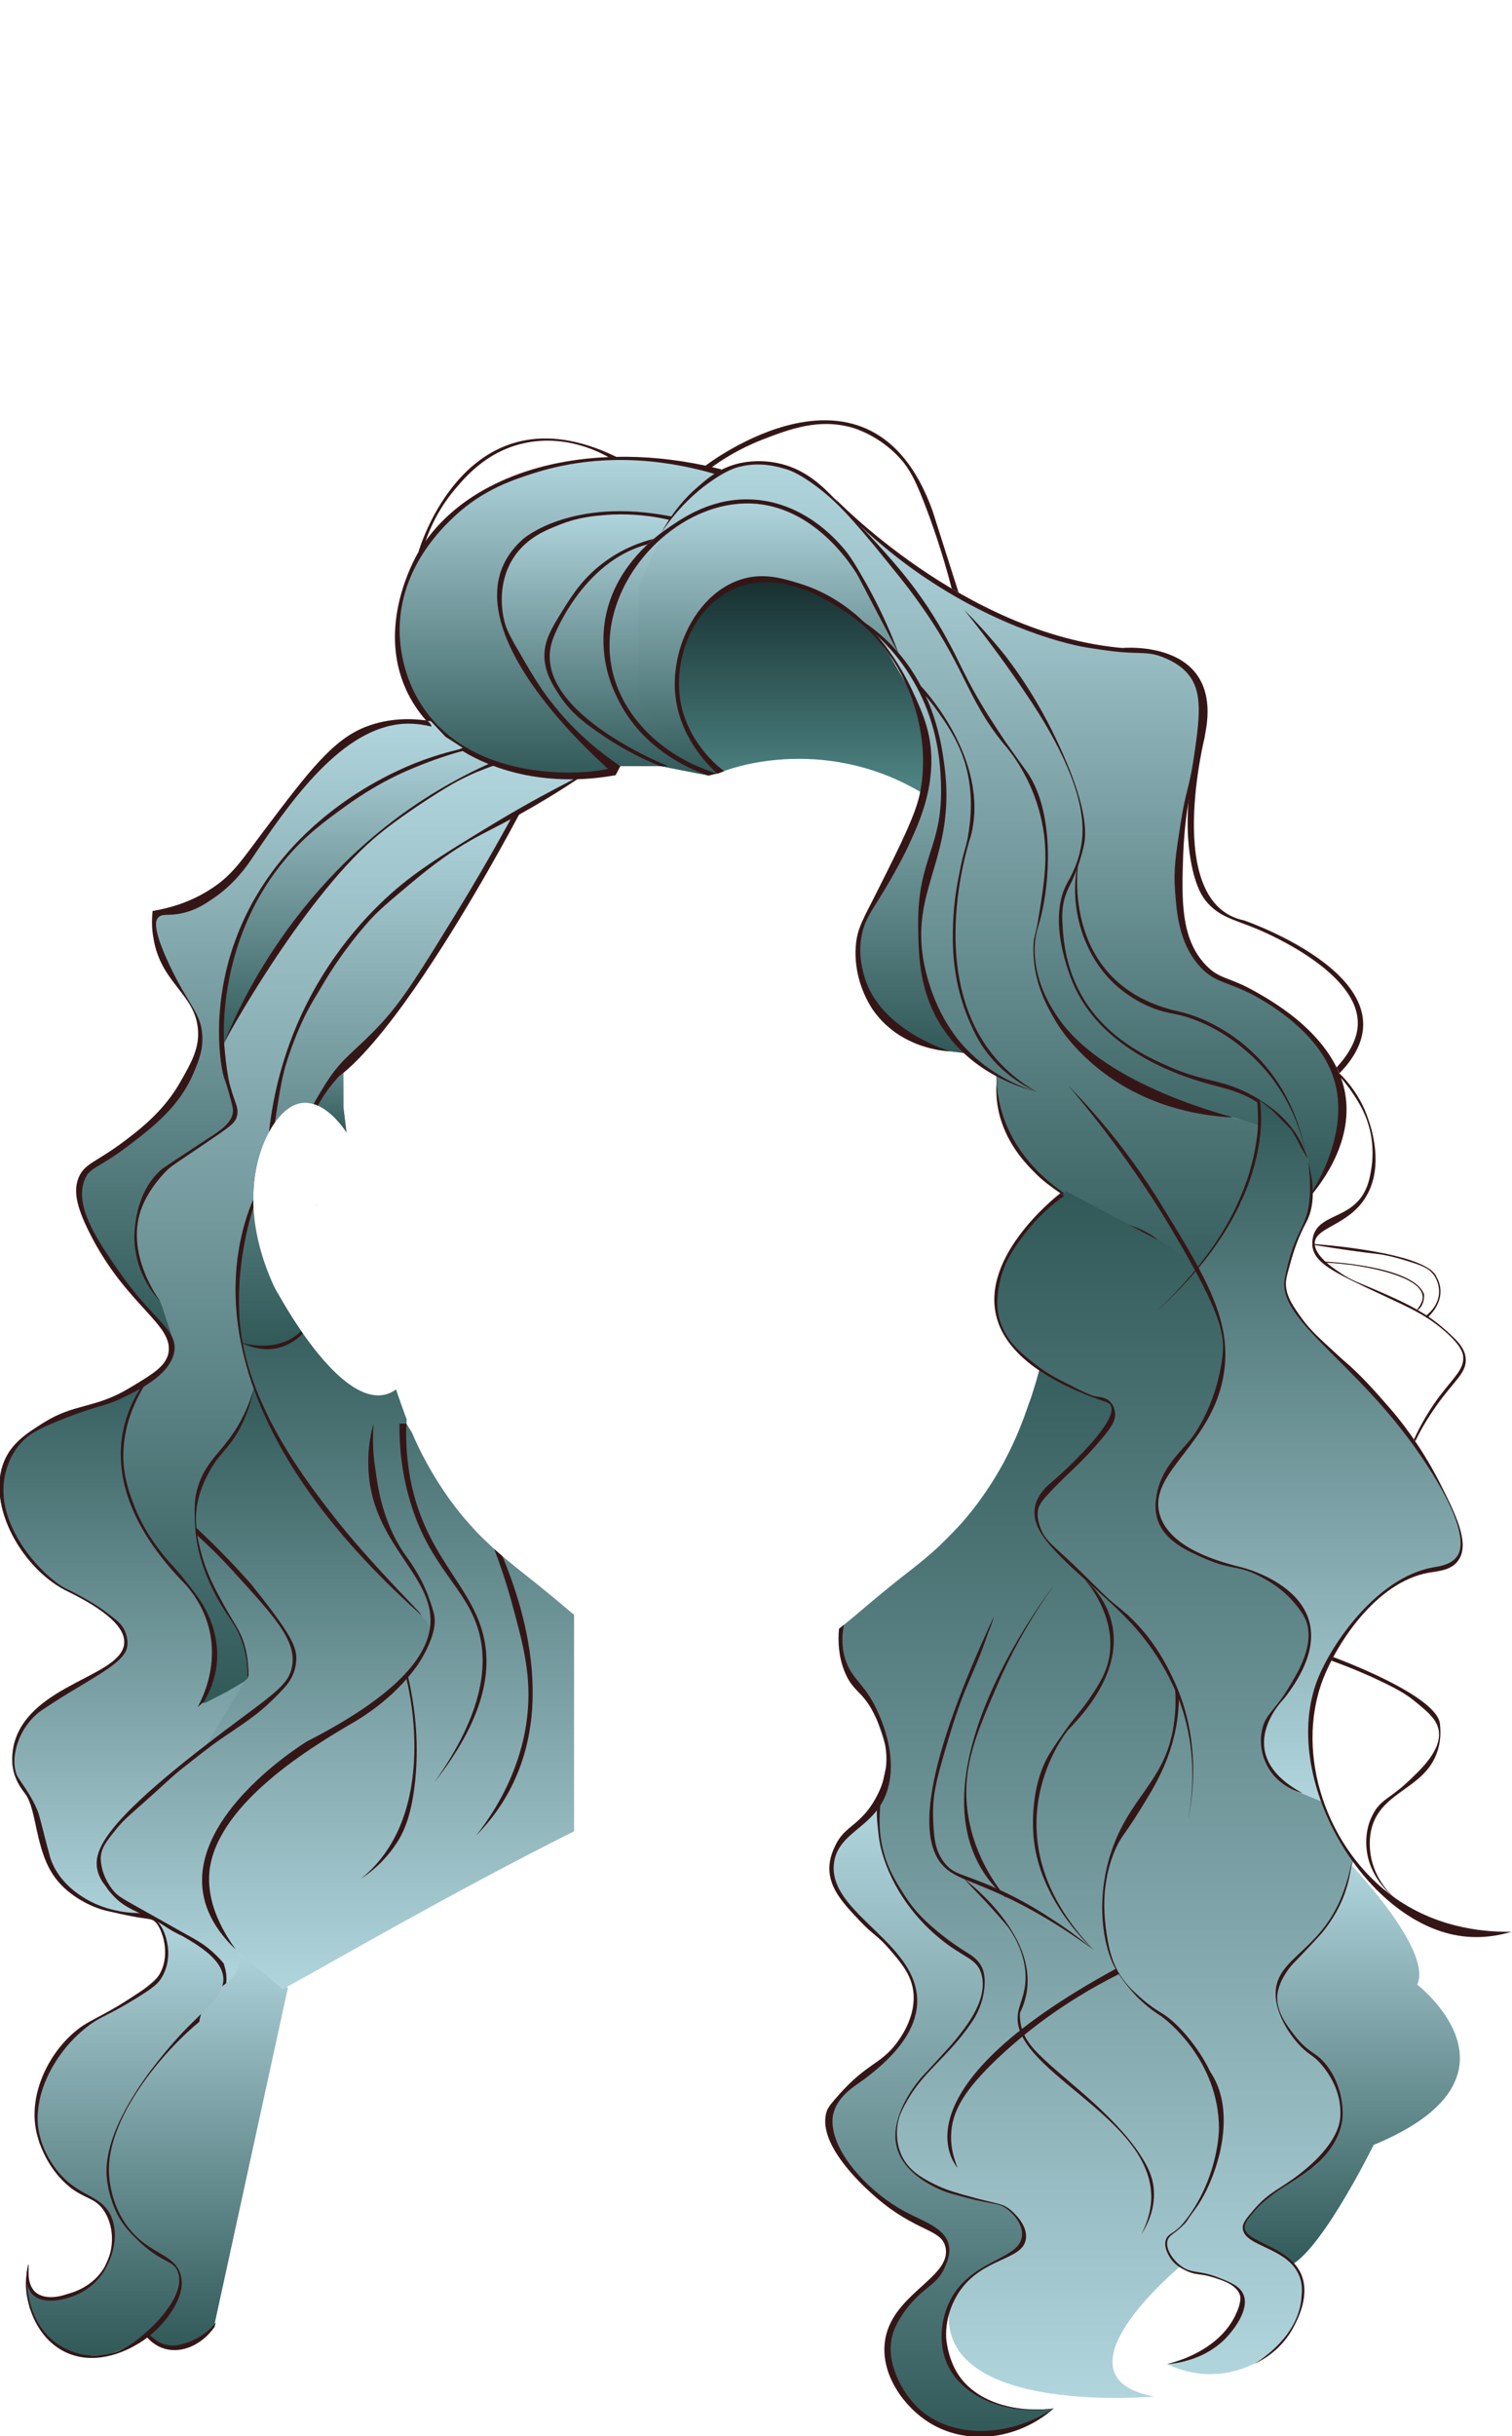 <?xml version="1.0" encoding="UTF-8"?>
<svg id="_Слой_1" data-name="Слой 1" xmlns="http://www.w3.org/2000/svg" xmlns:xlink="http://www.w3.org/1999/xlink" viewBox="0 0 595 958">
  <defs>
    <style>
      .cls-1 {
        fill: url(#_Безымянный_градиент_26-6);
      }

      .cls-1, .cls-2, .cls-3, .cls-4, .cls-5, .cls-6, .cls-7, .cls-8, .cls-9, .cls-10, .cls-11, .cls-12, .cls-13, .cls-14, .cls-15, .cls-16, .cls-17, .cls-18, .cls-19, .cls-20, .cls-21, .cls-22, .cls-23, .cls-24, .cls-25, .cls-26, .cls-27, .cls-28 {
        stroke-width: 0px;
      }

      .cls-2 {
        fill: url(#_Безымянный_градиент_23-6);
      }

      .cls-3 {
        fill: url(#_Безымянный_градиент_26-14);
      }

      .cls-4 {
        fill: url(#_Безымянный_градиент_25);
      }

      .cls-5 {
        fill: #351617;
      }

      .cls-6 {
        fill: url(#_Безымянный_градиент_23);
      }

      .cls-7 {
        fill: url(#_Безымянный_градиент_26-13);
      }

      .cls-8 {
        fill: url(#_Безымянный_градиент_26-2);
      }

      .cls-9 {
        fill: url(#_Безымянный_градиент_26-4);
      }

      .cls-10 {
        fill: url(#_Безымянный_градиент_25-2);
      }

      .cls-11 {
        fill: url(#_Безымянный_градиент_26-9);
      }

      .cls-12 {
        fill: url(#_Безымянный_градиент_26-10);
      }

      .cls-13 {
        fill: url(#_Безымянный_градиент_26-3);
      }

      .cls-14 {
        fill: #763620;
      }

      .cls-15 {
        fill: url(#_Безымянный_градиент_6);
      }

      .cls-16 {
        fill: url(#_Безымянный_градиент_23-4);
      }

      .cls-17 {
        fill: url(#_Безымянный_градиент_25-3);
      }

      .cls-18 {
        fill: url(#_Безымянный_градиент_26-11);
      }

      .cls-19 {
        fill: url(#_Безымянный_градиент_26-15);
      }

      .cls-20 {
        fill: url(#_Безымянный_градиент_26-16);
      }

      .cls-21 {
        fill: url(#_Безымянный_градиент_23-3);
      }

      .cls-22 {
        fill: url(#_Безымянный_градиент_23-5);
      }

      .cls-23 {
        fill: url(#_Безымянный_градиент_26-5);
      }

      .cls-24 {
        fill: url(#_Безымянный_градиент_26-8);
      }

      .cls-25 {
        fill: url(#_Безымянный_градиент_26);
      }

      .cls-26 {
        fill: url(#_Безымянный_градиент_23-2);
      }

      .cls-27 {
        fill: url(#_Безымянный_градиент_26-7);
      }

      .cls-28 {
        fill: url(#_Безымянный_градиент_26-12);
      }
    </style>
    <linearGradient id="_Безымянный_градиент_25" data-name="Безымянный градиент 25" x1="70.25" y1="178.88" x2="70.25" y2="36.92" gradientTransform="translate(0 960) scale(1 -1)" gradientUnits="userSpaceOnUse">
      <stop offset="0" stop-color="#d8aecb"/>
      <stop offset="1" stop-color="#88638a"/>
    </linearGradient>
    <linearGradient id="_Безымянный_градиент_26" data-name="Безымянный градиент 26" x1="70.25" y1="196.22" x2="70.25" y2="36.92" gradientTransform="translate(0 960) scale(1 -1)" gradientUnits="userSpaceOnUse">
      <stop offset="0" stop-color="#b0d5dd"/>
      <stop offset="1" stop-color="#315958"/>
    </linearGradient>
    <linearGradient id="_Безымянный_градиент_26-2" data-name="Безымянный градиент 26" x1="359.02" y1="711.27" x2="359.02" y2="545.73" xlink:href="#_Безымянный_градиент_26"/>
    <linearGradient id="_Безымянный_градиент_25-2" data-name="Безымянный градиент 25" x1="144.4" y1="579.51" x2="144.4" y2="514.71" xlink:href="#_Безымянный_градиент_25"/>
    <linearGradient id="_Безымянный_градиент_26-3" data-name="Безымянный градиент 26" x1="144.4" y1="579.51" x2="144.4" y2="514.71" xlink:href="#_Безымянный_градиент_26"/>
    <linearGradient id="_Безымянный_градиент_23" data-name="Безымянный градиент 23" x1="146.22" y1="451.33" x2="146.22" y2="177.73" gradientTransform="translate(0 960) scale(1 -1)" gradientUnits="userSpaceOnUse">
      <stop offset="0" stop-color="#315958"/>
      <stop offset="1" stop-color="#b0d5dd"/>
    </linearGradient>
    <linearGradient id="_Безымянный_градиент_23-2" data-name="Безымянный градиент 23" x1="49.06" y1="427.73" x2="49.06" y2="198.82" xlink:href="#_Безымянный_градиент_23"/>
    <linearGradient id="_Безымянный_градиент_26-4" data-name="Безымянный градиент 26" x1="146.36" y1="640.07" x2="146.36" y2="430.6" xlink:href="#_Безымянный_градиент_26"/>
    <linearGradient id="_Безымянный_градиент_23-3" data-name="Безымянный градиент 23" x1="104.31" y1="416.49" x2="104.31" y2="180.16" xlink:href="#_Безымянный_градиент_23"/>
    <linearGradient id="_Безымянный_градиент_26-5" data-name="Безымянный градиент 26" x1="377.81" y1="777.87" x2="377.81" y2="444.1" xlink:href="#_Безымянный_градиент_26"/>
    <linearGradient id="_Безымянный_градиент_26-6" data-name="Безымянный градиент 26" x1="296.05" y1="762.72" x2="296.05" y2="655" xlink:href="#_Безымянный_градиент_26"/>
    <linearGradient id="_Безымянный_градиент_6" data-name="Безымянный градиент 6" x1="315.7" y1="732.21" x2="315.7" y2="648.63" gradientTransform="translate(0 960) scale(1 -1)" gradientUnits="userSpaceOnUse">
      <stop offset="0" stop-color="#172f30"/>
      <stop offset="1" stop-color="#4f8685"/>
    </linearGradient>
    <linearGradient id="_Безымянный_градиент_26-7" data-name="Безымянный градиент 26" x1="527.22" y1="226.36" x2="527.22" y2="68.37" xlink:href="#_Безымянный_градиент_26"/>
    <linearGradient id="_Безымянный_градиент_26-8" data-name="Безымянный градиент 26" x1="137.11" y1="659.7" x2="137.11" y2="290.19" xlink:href="#_Безымянный_градиент_26"/>
    <linearGradient id="_Безымянный_градиент_26-9" data-name="Безымянный градиент 26" x1="433.09" y1="754.28" x2="433.09" y2="490.41" xlink:href="#_Безымянный_градиент_26"/>
    <linearGradient id="_Безымянный_градиент_26-10" data-name="Безымянный градиент 26" x1="137.28" y1="670.7" x2="137.28" y2="546.47" xlink:href="#_Безымянный_градиент_26"/>
    <linearGradient id="_Безымянный_градиент_26-11" data-name="Безымянный градиент 26" x1="219.87" y1="779.64" x2="219.87" y2="654.58" xlink:href="#_Безымянный_градиент_26"/>
    <linearGradient id="_Безымянный_градиент_26-12" data-name="Безымянный градиент 26" x1="219.87" y1="779.64" x2="219.87" y2="654.58" xlink:href="#_Безымянный_градиент_26"/>
    <linearGradient id="_Безымянный_градиент_26-13" data-name="Безымянный градиент 26" x1="237.84" y1="758.32" x2="237.84" y2="655" xlink:href="#_Безымянный_градиент_26"/>
    <linearGradient id="_Безымянный_градиент_23-4" data-name="Безымянный градиент 23" x1="409.94" y1="440.26" x2="409.94" y2="17.02" xlink:href="#_Безымянный_градиент_23"/>
    <linearGradient id="_Безымянный_градиент_23-5" data-name="Безымянный градиент 23" x1="462.37" y1="491.54" x2="462.37" y2="26.34" xlink:href="#_Безымянный_градиент_23"/>
    <linearGradient id="_Безымянный_градиент_26-14" data-name="Безымянный градиент 26" x1="107.03" y1="676.45" x2="107.03" y2="434.2" xlink:href="#_Безымянный_градиент_26"/>
    <linearGradient id="_Безымянный_градиент_23-6" data-name="Безымянный градиент 23" x1="515.27" y1="527.32" x2="515.27" y2="251.64" xlink:href="#_Безымянный_градиент_23"/>
    <linearGradient id="_Безымянный_градиент_26-15" data-name="Безымянный градиент 26" x1="370.31" y1="249.59" x2="370.31" y2="2.84" xlink:href="#_Безымянный_градиент_26"/>
    <linearGradient id="_Безымянный_градиент_25-3" data-name="Безымянный градиент 25" x1="49.77" y1="204.05" x2="49.77" y2="33.66" xlink:href="#_Безымянный_градиент_25"/>
    <linearGradient id="_Безымянный_градиент_26-16" data-name="Безымянный градиент 26" x1="49.77" y1="204.05" x2="49.77" y2="33.66" xlink:href="#_Безымянный_градиент_26"/>
  </defs>
  <g id="Group_147" data-name="Group 147">
    <g id="Vector">
      <path class="cls-4" d="M113.24,781.77l-28.85,132.23-.05,1.16-8.28,5.65-6.08,2.27-7.47-1.25-3.96-3.06-.57-.44v-.15l-.03-.78-.03-.57-.74-20.79-29.93-65.34,56.78-46.76,8.22-17.67c-1.15,3.54,5.95-5.37,2-1.5-.09.24,3.56,3.27,3.5,3.5-.26.81,9.09,5.2,9,6-.76,6.07-.32,2.74,6.5,7.5Z"/>
      <path class="cls-25" d="M113.24,781.77l-28.85,132.23-.05,1.16-8.28,5.65-6.08,2.27-7.47-1.25-3.96-3.06-.57-.44v-.15l-.03-.78-.03-.57-.74-20.79-29.93-65.34,56.78-46.76,8.22-17.67c-1.15,3.54,5.95-5.37,2-1.5-.09.24,3.56,3.27,3.5,3.5-.26.81,9.09,5.2,9,6-.76,6.07-.32,2.74,6.5,7.5Z"/>
    </g>
    <path id="Vector_2" data-name="Vector 2" class="cls-8" d="M380.6,414.27l-1.35-.17-4.99-.59s-.15-.04-.26-.07l-10.46-2.89-7.33-4.2-5.28-3.03-.86-.5-.21-.3-1.21-1.73-.57-.84-.92-1.31-.77-1.11-1.09-1.54-.38-.54-.48-.71-4.04-5.79-2.96-13.56,1.13-9.93,3.52-7.37,8.42-16.56,9.36-19.27,4.47-14.15-.14-3.25-.74-17.55-.15-3.57-1.71-4.02-2.58-6.07v-.03l-1.98-3.99-3.54-7.19-5.88-8.69-1.22-1.81-1.07-1.46-.85-1.16-.24-.33-.18-.26,4.16,2.41,3.37,1.94.24.14.45.27,10.07,5.82,4.87,16.29.88,2.89,2.39,8,2.15,7.19-.35,14.15-.35,13.66-.48,19.68-2.86,36.56,3.48,10.59,3.78,11.52,4.04,12.26.71,2.17Z"/>
    <g id="Vector_3" data-name="Vector 3">
      <path class="cls-10" d="M167.35,380.49l-.09,2.18c-10.73,15.97-22.22,30.96-32.17,39.24l.1,13.95c.38,3.13.77,6.27,1.15,9.42-1.68-2.53-5.88-8.15-11.26-10.52-.24-.12-.5-.23-.74-.32-.3-.1-.6-.21-.91-.3-.65-.2-1.32-.35-2-.41l7.24-8.41,6.38-7.4,4.07-4.71.03-.03,23.76-27.57,4.43-5.14Z"/>
      <path class="cls-13" d="M167.35,380.49l-.09,2.18c-10.73,15.97-22.22,30.96-32.17,39.24l.1,13.95c.38,3.13.77,6.27,1.15,9.42-1.68-2.53-5.88-8.15-11.26-10.52-.24-.12-.5-.23-.74-.32-.3-.1-.6-.21-.91-.3-.65-.2-1.32-.35-2-.41l7.24-8.41,6.38-7.4,4.07-4.71.03-.03,23.76-27.57,4.43-5.14Z"/>
    </g>
    <path id="Vector_4" data-name="Vector 4" class="cls-6" d="M225.9,635.05v85.1c-48.15,24.12-91.16,49.24-114.65,62.12l-18.43-15.6-8.99-11.3s-.03-.03-.05-.06l-17.23-21.68,62.89-82-34.12-91.73-.33-.92-.15-.39-2.45-6.6-4.31-11.57,5.06-16.99.57-1.94.35-1.18.29-.95,15-10.7c1.77,3.18,5.03,8.75,9.18,14.75.04.06.09.14.12.2.2.27.38.54.57.81,10.05,14.33,24.91,30.42,36.66,21.98.12.38.23.74.35,1.1.45,1.51,1.06,2.86,1.51,4.37.73,2.03,1.47,4.11,2.3,6.28l-.08,1.69c.71,1.22,1.42,2.38,2.15,3.51,1.51,3.62,3.36,7.52,5.76,11.87,7.41,13.56,15.12,22.3,17.69,25.01,3.17,3.77,6.95,6.93,7.56,7.68.47.44.94.86,1.39,1.25,1.15,1.02,2.21,1.94,3.19,2.79h.02c3.02,2.59,5.31,4.37,6.44,5.3,10.63,8.32,16.84,13.68,21.77,17.79Z"/>
    <path id="Vector_5" data-name="Vector 5" class="cls-26" d="M53.43,578.65c46.79,59.06,49.2,83.66,41.72,94.99-4.31,6.52-12.14,12.53-26.77,24.95-14.59,12.37-23.25,20.29-28.95,28.96,8.62,6.78,17.7,16.47,23.11,29.87.51,1.27.97,2.53,1.39,3.77-.89-4.16-2.78-5.5-3.67-5.99-1.15-.63-1.8-.51-6.53-1.28,0,0-3.84-.63-12.05-2.55-5.5-1.28-14.6-5.62-19.98-12.9-8.07-10.85-7.04-26.82-11.91-33.19-1.03-1.4-4.1-5.11-4.87-10.73,0,0-.63-4.59.77-9.45,6.67-22.91,42.1-25.78,43.17-38.81.38-4.57-3.43-11.15-21.62-20.16-18.32-8.42-32.98-34.35-25.52-51.72,3.02-7.02,8.81-10.76,15.25-14.81,12.56-7.91,19.98-5.36,34.07-13.79,9.36-5.62,13.97-8.42,15.12-13.41,0-.05.03-.09.03-.14-4.25,15.47-8.5,30.93-12.74,46.4l-.03-.03Z"/>
    <path id="Vector_6" data-name="Vector 6" class="cls-9" d="M202.21,319.93l-.21.48-.67,1.52-4.47,10.11-7.69,13.71-9.22,14.45-12.59,20.29-16.99,24.18-15.28,14.78-3.31,3.21-7.42,11.8c-.3-.11-.6-.21-.91-.3-.65-.2-1.32-.35-2-.41-4.13-.5-8.71,1.31-13.27,7.68-.11.15-.23.3-.33.47,0,0-.41.53-1.03,1.54-.29.47-.6,1.02-.97,1.69-2.45,4.49-6.26,13.59-6.18,26.64,0,.74.02,1.49.06,2.26,0,.29.02.54.03.83.45,8.8,2.68,19.22,8.1,31.08,0,0,.53,1.02,1.5,2.74,1.77,3.18,5.03,8.75,9.18,14.75.04.06.09.14.12.2l-2.16,2.17-8.06,3.61h-7.97l-4.58-.95-.32-.06-.24-.06-.45-.09-1.44-.3-.29-4.51-2.65-41.54,12.3-36.77,14.69-58.06,24.9-30.09,13.01-15.74,41.18-18.74,5.64-2.56h-.01Z"/>
    <path id="Vector_7" data-name="Vector 7" class="cls-21" d="M169.8,640.8l-2.37,7.44-8.9,12.37-9.33,7.98-19.54,13.57-25.03,16.96-12.2,12.58-10.97,20.25v17.29l7.51,11.51,3.85,5.91c.76.87,1.13,1.7,1.33,2.38.62,2.11.06,4.5-1.41,6.78-.91,1.42-2.18,2.79-3.73,4.01-.12-.18-.24-.38-.36-.56v-.03c-.24-.38-.48-.77-.73-1.14-2.27-3.55-4.54-7.1-6.83-10.67-.35-.56-.7-1.11-1.06-1.67l-14.95-8.17s-.11-.06-.14-.09l-2.63-1.54h-.05l-.02-.03-.41-.24-.91-.54c-.11-.06-.2-.11-.29-.15l-4.17-2.47h-.03l-6.71-3.95-7.03-6.4-3.9-8.75c.21-1.97.44-3.95.65-5.91l1.56-2.47,1.71-2.31,4.1-5.51.6-.83.12-.12,8.83-8.84,23.88-19.6,1.22-2.02,1.32-2.18,13.8-22.92.83-1.37-20.79-40.45-9.45-22.21-3.79-8.9,28.99-35.81,6.67-8.24.17-.2.03-.05,3.67,7.83,2.48,5.29.68,1.4c.23.44.44.87.67,1.31l5.02,10.21,7.47,11.93,11.64,15.53,17.23,20.25,17.61,17.63,3.55,5.11.55.8h-.02Z"/>
    <path id="Vector_8" data-name="Vector 8" class="cls-23" d="M260.24,209.5l7.54-10.36,8.35-7.97,9.58-6.42,9.22-2.62,10.84.51,10.88,3.65,15.68,14.01,12.23,13.65,12,14.16,14.65,21.66,8.03,15.7,9.31,17.13,5.65,8.3,7.13,9.42,6.02,10.74,3.22,11.6,1.16,10.14v10.65l-1.1,9.11-1.98,9.12-1.71,8.56.11,6.04.86,6.1,2.66,8.93,6.74,11.96,14.57,14.09,23.05,13.05,29.98,9.07,10.51,2.77-.29,4.16-1.98,11.52-3.07,9.34-4.4,9.85-4.46,7.98-6.55,9.42-3.51,3.98-5.05,6.25-2.93,2.86-4.44,4.71-3.93,3.57.05-2.23,1.26-4.19,1.98-4.88,2.1-6.84-.88-4.93-2.48-4.14-9.27-5.05-10.05-3.83-11.47-5.57-9.01-5.69-9.45-7.71-7.97-10.12-5.88-11.87-1.35-10.47-.41-5.62-11.46-8.42-9.3-11.45-7.03-17.51-1.92-13.78v-15.55l3.23-14.66,5.85-24.74-.77-22-8.06-22.9-9.1-14.94-93.27-47.24.06-.06Z"/>
    <path id="Vector_9" data-name="Vector 9" class="cls-1" d="M353.51,256.73l-6.27-4.81-1.27-.96-.63-.48-.86-.68-2.75-2.09-.23-.12-22.6-11.71h-24.75l-19.49,12.55-.24,1.39-4.43,24.89,12.2,26.26.88,1.88.44.95h-.02l-1.31.35-.11.03-.97.24-2.28.59-9.28-4.62-8.71-5.32-10.02-10-8.28-12.91-3.45-13.32-.14-.54-.35-11.83,6.58-18.67,10.69-13.29,4.35-3.5,1.18-.93,4.93-3.96,13.18-6.99,12.23-1.84,13.98,1.25,13.18,6.57,8.48,6.55,8.78,11.16,9.16,16.81,6.52,13.59,1.59,3.33.09.18Z"/>
    <path id="Vector_10" data-name="Vector 10" class="cls-15" d="M365.08,302.2l-.86,2.67-2.12,6.51c-39.67-23.22-77.12-8.17-77.12-8.17l-1.9-.36-1.15-.21-7.76-9.19-5.79-12.19-2.06-9.91.95-11.68,3.01-9.22.8-2.46,8.07-12.53,13.97-7.16,3.95-.17,8.57-.35,12.52,3.72,12.23,6.57,3.81,3,2.49,1.96,6.52,5.14.21.17.03.05,1.03,1.42,2.63,3.68,2.16,3.03c.26.33.5.68.73,1.02l5.8,9.94,1.26,2.15,1.51,2.59.45,1.4v.03l1.8,5.51h.01l2.65,8.15,1.6,14.88Z"/>
    <path id="Vector_11" data-name="Vector 11" class="cls-27" d="M531.99,733.64s32.06,33.69,25.7,46.81c0,0,47.44,36.34-17.13,63.03,0,0-23.16,47.06-35.19,48.15l-25.43-10.94,9.95-38.52v-60.41l42.1-48.12Z"/>
    <path id="Vector_12" data-name="Vector 12" class="cls-24" d="M226.05,306.25l-.33.21-9.54,6.03-13.45,7.52-.72.41-.08.03-1.22.69-10.32,5.74-10.26,6.24-12.68,8.6-10.93,8.42-7.68,7.22-8.68,9.64-1.09,1.42-8.03,10.46-8.9,14.93-6.7,13.9-4.75,12.69-.06.17-.03.12v.03l-1.75,9.49-2.03,13.24c-.29.47-.61,1.02-.97,1.69-2.45,4.49-6.26,13.59-6.18,26.64,0,.74.02,1.49.06,2.26l-2.28,5.26-2.31,11.77-1.69,11.65.33,14.84.3,2.77.45,4.11.76,3.66v.11l.05.15.47,2.24,3.43,12.99.65,2.49-.61,2.06s-.05.17-.08.24l-1.56,5.27-2.45,5.06-.2.29-3.49,5.09c-.08.11-.15.23-.24.33l-1.39,1.9c-.48.63-.97,1.25-1.44,1.85l-1.59,2.06-3.57,4.25c-.09.1-.17.21-.24.32l-3.7,7.04-1.89,6.9-.41,4.67v7.22l.54,3.13,1.21,6.95,2.06,6.25,1.06,3.22,3.64,7.59,4.88,8.03c1.01,1.72,2.01,3.43,3.02,5.15h.02c.33.59.67,1.15,1,1.72.74,1.78,1.45,3.81,2.03,6.07.24.98.45,1.94.62,2.85.02.2.05.39.06.59l.54,5.39-.05,1.6v.56l-1.07,1.04v.03l-.44.42-6.94,4.07-8.07,4.16-1.57.39,2.25-5.09,2.63-9.25-.21-12.37-2.42-6.28-4.76-9.08-3.92-5.2-9.28-10.62-7.57-11.22-4.61-10.12-2.96-10.5-.56-9.79,1.87-11.66,5.05-11.37.71-1.43.86-1.73,1.41-1.18h0s6.82-5.79,6.82-5.79l1.1-.93,1.42-8.65-.94-3.18-.36-1.24-2.87-11.16c-.08-.11-.18-.24-.32-.42l-4.53-5.98s-.02-.02-.03-.03l-5.46-7.2-2.72-29.12,37.91-30.19-3.05-31.08,1.16-2.02.5-.86.36-.59v-.03l.2-.36.41-.71.47-.81,22.65-39.27,44.64-43.34,8.33-4.4,7-3.71h.02l11.79-6.24.12-.06.11-.06,1.16-.62h.01l.09-.05h.03l8.19-4.35.27-.15.35.06,2.19.39,2.09.38h.03l22.72,4.02h.04l6.11,1.1h-.02Z"/>
    <path id="Vector_13" data-name="Vector 13" class="cls-5" d="M374.27,413.51c-1.75-.09-11.16-.65-20.24-6.36-1.38-.87-2.75-1.85-4.08-3-.33-.26-.66-.54-.98-.84-.53-.45-1.04-.95-1.54-1.46-.24-.24-.47-.48-.71-.74-.36-.39-.73-.8-1.07-1.22-.3-.35-.59-.69-.86-1.05-.21-.26-.41-.51-.6-.77-.09-.11-.24-.32-.44-.6-.15-.21-.33-.48-.54-.78-.15-.24-.32-.5-.48-.78-.07-.12-.15-.24-.21-.36-.06-.07-.12-.17-.17-.26-2.48-4.2-6.35-12.64-5.59-23.14.51-7.28,3.07-10.85,8.84-22.46,10.11-20.05,14.98-30.27,16.52-38.31,2.81-14.67-.38-26.8-1.54-31.14-.12-.42-.26-.95-.44-1.55-.74-2.55-2.07-6.55-4.32-11.21-1.5-3.1-3.39-6.51-5.8-9.94-.23-.35-.47-.69-.73-1.02-.76-1.05-1.56-2.09-2.42-3.15-1.6-1.94-3.37-3.89-5.35-5.77-2.96-2.83-6.36-5.53-10.26-7.95-6.42-4.04-18.88-11.72-32.41-10.61-3.2.26-6.48,1.01-9.75,2.43-8.36,3.62-14.44,10.65-18.04,18.88-3.04,6.9-4.32,14.63-3.73,21.86,1.21,14.6,10.02,24.44,14.89,28.78,1.27,1.13,2.25,1.88,2.78,2.24-.45.21-.94.39-1.47.59h-.02c-.38.14-.79.27-1.21.44-.03-.03-.06-.06-.11-.09-3.58-3.32-15.28-14.63-16.55-32.21-.48-7.1.79-14.54,3.52-21.29,2.33-5.79,5.74-11.07,10.01-15.19,3.66-3.56,7.95-6.27,12.74-7.71,1-.3,1.98-.54,2.95-.74,7.51-1.39,14.21.72,20.1,2.53,10.36,3.24,18.65,8.9,25.2,15.19,1.47,1.4,2.83,2.82,4.1,4.26.18.2.36.39.53.59.41.47.82.92,1.2,1.39.92,1.08,1.78,2.18,2.61,3.27,6.59,8.68,10.26,16.86,11.71,20.13.94,2.09,1.86,4.17,2.69,6.37,1.57,4.1,2.84,8.56,3.34,14.06,1.27,15.32-4.49,28.34-8.21,36.38-2.69,6-6.02,11.75-7.82,14.95-6.53,11.36-9.73,14.42-11.14,21.32-1.54,7.28.12,13.27.77,15.83,1.13,4.23,3.08,7.95,5.49,11.19.11.15.23.3.35.45.09.12.18.24.29.38.39.51.82,1.02,1.26,1.51.29.35.59.68.89,1.01.36.39.72.77,1.09,1.13.23.23.47.47.71.69.51.5,1.03.96,1.56,1.43.33.29.68.59,1.03.87,1.69,1.4,3.45,2.68,5.19,3.81,7.39,4.81,14.51,7.16,16.23,7.7.11.03.2.06.26.08Z"/>
    <path id="Vector_14" data-name="Vector 14" class="cls-11" d="M337.43,205.72l8.31,6.24,9.89,8.03,9.45,6.34,12.95,8.47,12.15,6.06,14.71,6.27,13.18,4.46,19.85,3.72,13.61.87,10.91,2.98,6.88,5.62,3.73,8.47-.29,15.03-3.01,17.79-4.16,17.7-1.48,12.37v11.69l.83,12.05,2.69,11.54,6.26,8.98,7.24,4.65,10.32,4.43,9.78,5.41,10.37,7.88,9.28,10.46,4.94,8.84,2.57,10.76.33,5.57-2.13,10.62-3.63,9.13-4.44,8.04-2.96,3.39.03-1.82-.32-7.05-.74-4.55-4.64-9.51-24.96-7.22-22.3-5.26-25.91-12.84-16.49-14.88-9.49-13.75-2.36-8.32-1.16-5.33-.24-8.84.71-3.72,2.12-9.7,1.74-11.46.02-11.16-.79-10.73-2.83-10.29-6.59-12.85-7.13-9.42-9.09-14.28-8.77-16.59-12.68-21.5-18.71-23.59-7.56-9.2Z"/>
    <path id="Vector_15" data-name="Vector 15" class="cls-5" d="M407.96,429.35c-3.29-.84-9.15-2.58-15.63-6-.08-.03-.17-.07-.24-.12-.53-.27-1.06-.57-1.59-.87t-.03-.03c-3.72-2.11-7.57-4.8-11.22-8.23-2.83-2.62-5.53-5.69-7.94-9.26-.76-1.1-1.45-2.21-2.1-3.33-1.77-3.06-3.13-6.12-4.17-9.17-.15-.38-.27-.77-.39-1.16-.18-.54-.35-1.07-.5-1.61-2.71-9.34-2.74-18.32-2.83-25.7-.26-26.82,9.87-30.52,8.96-55.8-.17-4.85-.56-14.09-4.05-24.92-1.74-5.41-4.23-11.21-7.86-17.08-2.57-4.19-5.37-7.85-8.21-11.03-.98-1.1-1.96-2.12-2.93-3.1-.83-.83-1.65-1.61-2.46-2.35-.11-.09-.2-.18-.29-.26-.36-.33-.71-.65-1.04-.93-.09-.09-.17-.15-.24-.21-2.28-2-4.47-3.69-6.52-5.14-1.92-1.36-3.69-2.49-5.21-3.4.85.44,1.75.92,2.72,1.45,1.83,1.01,3.84,2.2,5.96,3.65,2.58,1.75,5.31,3.86,8.07,6.42.44.41.88.81,1.32,1.25,1.38,1.36,2.68,2.74,3.87,4.14h.02s.03.05.04.06c3.7,4.29,6.62,8.78,8.95,13.23.68,1.29,1.32,2.61,1.89,3.89,1.75,3.86,3.08,7.62,4.08,11.1h.01c1.04,3.61,1.77,6.93,2.27,9.76.42,2.35.7,4.35.91,5.95.35,2.55.57,4.97.71,7.29.29,4.99.12,9.51-.35,13.67-2.57,23.49-14.45,35.94-7.03,62.81.45,1.64.94,3.21,1.45,4.71.12.33.23.66.35.99.12.33.24.66.36.98,1.42,3.77,3.01,7.05,4.58,9.82,3.36,5.95,6.68,9.67,8.24,11.3h.01c10.13,10.74,21.78,15.34,28.06,17.25Z"/>
    <path id="Vector_16" data-name="Vector 16" class="cls-12" d="M87.64,413.53v-38.21l15.21-31.74,24.16-24.51,44.81-27.58,18.88-2.18c.77,3.66,1.54,7.31,2.31,10.97l-2.09,1.54-7.36,3.21-11.41,6.48-12.61,8.26-11.34,8.62-9.92,9.15-10.4,10.83-11.04,13.62-7.53,11.16-8.45,12.81-7.68,14.22-5.12,10.3-6.52-50.26,6.09,53.32h0Z"/>
    <path id="Vector_17" data-name="Vector 17" class="cls-5" d="M362.36,269.76s27.42,28.47,19.73,58.86c0,0-24.85,71.76,25.88,100.74-4.87-2.17-12.68-6.64-19.21-14.95-3.72-4.73-5.5-8.81-7.04-12.26-7.3-16.35-6.92-31.67-6.67-38.81.26-8.56,1.66-16.09,2.55-20.31,1.66-8.81,2.31-8.56,3.33-14.18.89-5.48,2.81-17.87-2.06-31.41-2.69-7.41-6.67-13.15-9.36-16.98-2.55-3.71-5.12-6.64-6.92-8.81-.26-.63-.26-1.28-.26-1.91h.03Z"/>
    <path id="Vector_18" data-name="Vector 18" class="cls-5" d="M491.36,535.57c-2.95,4.25-6.7,7.43-10.7,9.28-.36.18-.74.35-1.12.48-.03.03-.06.05-.09.05-.32.14-.65.26-.97.35-3.18,1.1-6.44,1.37-9.54.71-11.4-2.56-14.86-16.98-15.37-18.91-4.1-16.98,9.74-24.38,4.87-34.98-.09-.21-.2-.41-.3-.6-1.9-3.66-5.21-5.32-10.28-7.31-4.48-1.75-10.3-3.77-17.73-7.65-.08-.03-.17-.08-.26-.14-.15-.08-.32-.15-.47-.24-2.04-1.08-4.2-2.3-6.48-3.71-1.33-.83-2.71-1.7-4.13-2.65-.11-.06-.21-.14-.33-.23-.14-.07-.29-.18-.44-.29-.24-.17-.5-.33-.76-.51-.03-.01-.05-.03-.08-.04-4.22-2.94-6.91-4.97-9.34-7.4-3.22-3.19-10.1-9.97-13.6-20.31-.21-.57-.39-1.16-.56-1.76-.02-.01-.02-.03-.02-.04-.09-.29-.17-.57-.26-.86-.02-.12-.05-.24-.09-.38-.18-.71-.35-1.43-.48-2.18v-.07c-.09-.39-.17-.8-.23-1.21-.26-1.51-.47-3.27-.51-5.26-.05-1.52,0-3.18.14-4.94.02-.33.05-.68.09-1.02-.01.51-.04,1.48.03,2.82,0,.17.02.35.03.51.01.27.04.57.06.87.03.26.05.53.09.8v.05c.03.39.09.8.14,1.22.05.23.08.45.11.68,0,.03,0,.06.01.08.32,2.12.85,4.6,1.72,7.32,0,.01,0,.03.01.04.12.39.24.78.39,1.19.01.05.03.11.06.17.17.51.36,1.04.57,1.58,3.31,8.57,9.93,18.95,23.11,28.07.02,0,.03.01.05.03,1.38.93,2.81,1.87,4.32,2.79,2.22,1.34,4.6,2.64,7.15,3.89.12.06.24.12.36.18.14.06.27.14.42.2,3.96,1.91,8.31,3.71,13.14,5.33l.77.27c.79.29,1.6.59,2.42.92,3.1,1.25,6.29,2.92,8.78,5.15.27.24.54.5.8.75.61.6,1.15,1.25,1.65,1.93.82,1.14,1.45,2.4,1.84,3.77,2.04,6.98-3.88,10.94-5.21,21.27-.01,0-.01.01-.01.03,0,0-.02.11-.02.15-1.29,10.59,2.55,26.43,12.94,29.62,3.33,1.04,7.04.69,10.75-.75.36-.12.73-.27,1.09-.44h.02c.35-.15.69-.32,1.03-.48,3.72-1.82,7.33-4.66,10.43-8.17h-.01Z"/>
    <g id="Vector_19" data-name="Vector 19">
      <path class="cls-18" d="M282.95,185.47l-11.94-2.7-12.88-1.42-15.69-.99-14.48.99-16.9,3.47-17.35,6.78-14.78,9.43-12.32,14.46-6.79,13.53-3.01,12.93v10.65l2.42,14.73,7.24,13.06,8.86,9.34,10.69,6.85,14.13,5.76,13.7,2.65,15.66.42,11.5-1.57,2.55-5.88-11.93-67.63,32.59-27.24,18.73-17.64Z"/>
      <path class="cls-28" d="M282.95,185.47l-11.94-2.7-12.88-1.42-15.69-.99-14.48.99-16.9,3.47-17.35,6.78-14.78,9.43-12.32,14.46-6.79,13.53-3.01,12.93v10.65l2.42,14.73,7.24,13.06,8.86,9.34,10.69,6.85,14.13,5.76,13.7,2.65,15.66.42,11.5-1.57,2.55-5.88-11.93-67.63,32.59-27.24,18.73-17.64Z"/>
    </g>
    <path id="Vector_20" data-name="Vector 20" class="cls-7" d="M278.82,305l-18.96-3.71h-15.75s-.03-.01-.05-.03h-.01l-.11-.06-1.45-.81-10.28-5.74-20.45-22.58-1.35-1.48-10.72-20.97-2.84-10.35.92-13.62,7.36-12.04,10.6-6.4,14.18-4.53,12.29-.99,14.44.66,7.06,1.19.15.03.18.03-.44.89-.5,1.02-.11.2-1.41,2.85-.63,1.3-.03.05-.71,1.11-.23.36-.5,1.1-8.16,18.17v45.3l24.64,26.03,2.86,3.03Z"/>
    <path id="Vector_21" data-name="Vector 21" class="cls-5" d="M353.51,256.73l-.09-.18h-.02l-1.81-3.47-13.97-26.61c-1.78-3.07-15.89-26.18-39.97-28.35-12.64-1.1-25.4,3.81-35.71,12.23-.83.68-1.66,1.39-2.46,2.11-12.8,11.62-21.15,28.76-19.38,45.96.07.75.17,1.51.29,2.26,2.77,18.08,16.69,33.57,35.57,41.28,1.98.83,4.02,1.55,6.11,2.2.08.01.14.04.21.06-.39.04-.79.11-1.18.18-.76.14-1.51.33-2.28.59-4.61-1.54-26.14-9.21-36.25-31.29-1.15-2.29-3.46-7.44-4.54-14.49-.59-3.96-.82-8.51-.21-13.47,2.39-18.95,15.33-30.85,22.45-36.25.47-.33.91-.66,1.32-.95,1.06-.77,1.92-1.34,2.51-1.75,5.5-3.69,16.9-11.36,32.53-10.33,19.86,1.28,32.29,15.7,35.1,18.89,3.2,3.71,5.12,7.16,9.1,14.06,5.21,9.3,8.95,17.69,11.46,24.07.42,1.1.82,2.14,1.18,3.1.02.05.03.09.05.14Z"/>
    <path id="Vector_22" data-name="Vector 22" class="cls-16" d="M489.05,815.76l-2.37,38.87v.05l-21.96,36.35s-.09.08-.27.24c-.08.05-.17.14-.29.23-5.52,4.7-49.66,43.52-10.02,50.92,0,0-82.02,7.49-80.77-32.06.03-1.09.12-2.2.29-3.36l.5-2.86,5.24-30.6-38.82-25.67v-19.86l32.24-32.35-4.35-11.96-5.47-15.02-2.53-6.95-22.25-35.28,5.08-12.44,1.19-2.91,1.38-3.36s.05-.12.08-.18l.29-.72s-.01-.02,0-.02c.03-.09.08-.2.12-.29l.68-3s0-.03.02-.05l2.31-10.14.39-1.72.18-.8-1.66-4.96-2.04-6.12-1.16-3.46s-.01-.05-.03-.08l-1.92-3.87-4.9-9.88-5.53-6.67-1.86-10.73.77-5.71c.17-.14.33-.27.5-.39,3.87-3.06,7.86-6.61,14.13-11.8,3.36-2.77,7.38-6.03,12.4-9.91,1.66-1.36,5.9-4.52,11.04-9.34.61-.6,4.08-3.92,7.56-7.68,2.42-2.56,10.28-11.45,17.69-25.01,4.99-9.34,7.71-16.72,9.98-23.35.6-1.51,1.06-2.86,1.51-4.37,0-.05.03-.11.04-.15.85-2.62,1.65-5.32,2.49-8.45-1.78-1.19-3.4-2.41-4.87-3.65-1.71-1.43-3.2-2.88-4.52-4.32-3.07-3.36-5.17-6.79-6.49-10.21l.47-.83.09-.15,7.42,3.68,5.08,2.5,5.38,2.67,19.08,9.41,17.75,8.78-21.09,62.17,48.39,54.3-7.05,19.95-.41,1.16-20.44,57.85.83,7.56,1.09,9.97.05.33,1.54,14.13,35.15,38.61,2.66,2.94Z"/>
    <path id="Vector_23" data-name="Vector 23" class="cls-5" d="M262.93,301.29s-56.49-22.34-45.09-50.69c0,0,11.14-29.75,36.9-36.52l2.43-2.17c-5,1.28-11.79,3.71-18.58,8.56-8.84,6.25-13.32,13.41-16.92,19.15-4.75,7.65-7.56,12.26-7.44,18.77.26,6.39,3.33,11.1,6.02,15.2,5,7.53,11.02,11.61,18.18,16.47,5,3.31,12.17,7.53,21.39,11.24h3.1Z"/>
    <path id="Vector_24" data-name="Vector 24" class="cls-22" d="M470.5,499.99c1.66,2.06,3.01,4.11,4.11,6.04l3.9,9.46,1.88,5.3,1.21,7.07.23,7.82-2.03,9.02-3.36,8.86-5.59,10.18-6.7,8.59-4.94,7.07-3.13,6.03-.77,5.91.77,6.03,4.23,6.61,8.57,6.03,7.91,3.22,7.63,2.45,7.91,1.81,7.14,3.66,10.05,7.94,4.78,6.9.94,4.87v5.36l-1.32,5.8-5.28,9.96-4.67,6.49-4.16,6.21-2.75,6.67.06,7.34,2.46,6.34,5.27,5.74,7.68,4.35,7.35,3.22,1.5,2.56,4.31,9.96,5.82,8.81,1.15,1.75-.62,2.18-2.15,8.62-3.51,8.04-5.46,8.45-3.05,3.72-5.79,6.18-5.65,6.21-2.83,4.9-1.38,4.73.67,5.86,3.16,6.48,4.17,5.23,6.86,6.7,5.18,4.1,3.29,6.16,2.06,6.91.33,3.04.03,3.69-1.1,5.57-2.52,5.17-3.73,5.17-3.1,3.19c-1.34.78-2.69,1.57-4.04,2.35-.97.74-1.92,1.48-2.89,2.21-.09.08-.18.15-.27.23-1.42,1.11-2.9,1.99-4.4,2.68-.23.2-.45.38-.68.57-1.72,1.4-3.46,2.59-5.15,3.6-.62.41-1.23.8-1.84,1.21l-6.14,6.31-2.43,3.72-.03,2.02,1.38,2.38,3.2,2.05,6.42,3.39,3.9,1.97,5.41,4.96,2.22,4.23.82,3.96-.47,5.6-1.45,4.53-2.03,5.06-3.81,5.42-5.18,4.96-6.47,4.35c-3.28,1.64-10.42,4.65-19.74,4.07-6.52-.42-11.56-2.44-14.59-3.93,2.8-.86,5.61-1.72,8.4-2.58l3.02-.93,5.41-2.95,6.29-5.8,6.67-9.58v-5.03l-1.89-2.62-3.84-2.58-7.74-2.58-7.97-1.91-5.77-3.49-2.3-4.59-.38-4.67,1.07-1.13,2.72-2.11,2.89-2.65,4.81-6.51,4.5-8.68,3.6-9.93,1.53-10.5-.8-13.93-5.35-13.27-11.05-14.73-9.96-7.44-7.36-6.48-4.82-5.8-2.61-4.82-2.46-7.68-1.48-9.46-.17-8.68,1.59-11.06,2.93-9.16,4.88-8.59,13.97-22.08,2.42-8.15,3.04-11.96v-10.98l-4.17-8.32-8.53-12.99-8.09-9.09-10.17-8.93-6.41-6.24-11.79-11.19-4.46-5.91-1.83-7.04,2.78-7.37,3.14-3.18,14.13-13.39,10.17-13.27.08-4.13-2.24-2.8-5.68-1.93-9.67-3.95-10.16-5.62-10.22-8.54-4.94-6.73-2.31-6.61-.59-7.38,1.57-9.63,5.38-10.56,7.91-10.12,10.05-9.02,2.52-2.14c11.29,6,22.58,12.01,33.88,18,4.79,2.32,11.46,6.4,17.13,13.5l-.03.03Z"/>
    <path id="Vector_25" data-name="Vector 25" class="cls-5" d="M260.24,209.5c4.61-8.56,9.99-14.18,13.58-17.37,4.1-3.57,8.33-7.41,15.25-9.45,1.54-.51,9.1-2.55,18.32-.26,10.13,2.55,16.52,9.07,20.88,13.53,21.13,22.09,31.78,33.19,42.92,52.73,7.18,12.64,8.07,17.23,17.55,32.44,2.56,3.96,4.61,7.16,6.41,9.84,4.75,6.76,7.68,10.85,8.84,12.38,10.13,14.3,9.73,39.46,5.9,56.04-1.41,5.88-2.43,7.41-2.69,12.38-.64,13.92,6.67,24.77,9.1,28.34,18.7,27.71,70.85,39.46,68.67,39.32-10.63-.51-31.26-3.19-50.1-17.12-12.3-9.07-18.32-18.77-19.47-20.8-3.07-5.11-9.22-15.7-8.71-29.5.12-4.08.77-3.45,2.18-12.26,2.06-12.64,3.84-23.62,1.15-36.38-1.54-7.65-4.23-13.79-6.27-17.75-3.46-6.76-7.04-11.1-8.84-13.15-15.12-18.64-14.86-30.39-34.98-57.84-2.69-3.71-5.24-6.9-10.51-13.41-14.86-18.52-20.5-23.74-24.99-27.45-8.59-7.02-13.32-8.81-15.75-9.45-2.69-.77-9.48-2.8-17.55-.77-1.8.38-5.76,1.66-12.43,6.51-4.49,3.19-11.65,9.33-18.44,19.4l-.02.03Z"/>
    <path id="Vector_26" data-name="Vector 26" class="cls-5" d="M379.26,239.63c10.37,12.9,18.7,24.51,24.99,33.96,3.98,5.88,18.19,27.19,21.13,45.59.89,5.36.64,9.32.38,11.36-1.03,8.68-4.61,14.55-6.02,17.11-8.33,16.09,2.95,40.22,3.58,41.37,11.53,24,40.11,33.44,47.27,35.75,10.13,3.31,16.78,3.45,26,9.96,9.36,6.64,14.86,15.2,17.93,21.32-.38-1.66-1.15-3.96-2.43-6.51-4.1-8.3-10.63-13.41-16.26-16.98-13.97-8.68-20.36-6.25-35.87-13.15-7.81-3.45-24.85-10.98-34.47-28.22-6.41-11.36-7.04-22.6-7.3-26.43-.26-3.83-.51-8.17,1.29-13.15,1.03-2.8,1.8-3.71,3.46-7.65,0,0,2.18-5.11,3.58-11.49,2.69-11.87-6.41-32.18-9.87-39.58-8.07-17.63-16.92-29.62-21.13-35.12-6.27-7.79-11.91-13.78-16.27-18.12h.01Z"/>
    <path id="Vector_27" data-name="Vector 27" class="cls-5" d="M424.23,340.24s-7.04,47.37,39.85,57.58c0,0,41.63,7.91,50.35,58.35-1.28-7.16-5-21.96-16.26-35.12-6.79-7.91-13.97-12.64-15.75-13.78-2.43-1.54-6.92-4.34-13.32-6.64-6.15-2.17-8.19-1.79-13.32-3.45-8.19-2.68-13.71-7.28-15.75-8.93-12.05-10.33-15.37-24.26-16.27-29.88-1.15-6.9-.63-12.64-.12-16.21.12-.63.38-1.28.64-1.91h-.05Z"/>
    <path id="Vector_28" data-name="Vector 28" class="cls-5" d="M328.4,195.84s50.99,53.5,113.25,58.98c0,0,42.66-4.08,31.77,37.41-5.9,18-7.44,33.44-7.82,44.05-.63,18-.89,32.69,8.71,43.03,5.76,6.13,9.1,4.47,20.5,11.1,7.18,4.08,30.37,17.49,34.47,39.2,3.84,20.68-11.4,38.43-15,42.39,2.55-3.83,18.7-28.22,9.61-50.56-6.41-15.96-23.7-26.05-27.94-28.59-12.43-7.28-17.69-5.62-24.34-13.41-7.68-8.93-8.59-20.55-9.22-29.24-.64-8.42.38-14.55,2.18-26.3,2.06-13.02,3.2-13.27,5-24.51,2.55-16.98,3.98-27.45-2.31-34.61-4.1-4.73-10.51-6.64-11.53-7.02-4.35-1.28-6.92-.77-14.09-1.28,0,0-4.35-.26-14.35-1.91-9.22-1.54-39.85-9.33-72.26-33.84-6.02-4.59-14.48-11.49-23.57-20.94-1.03-1.4-2.06-2.68-3.07-3.96v.02Z"/>
    <path id="Vector_29" data-name="Vector 29" class="cls-5" d="M474.32,288.79s-17.04,66.51,15.25,73.16c0,0,72,24.65,37.53,60.14-.38-.77-.77-1.54-1.15-2.31,7.94-8.56,8.59-15.2,8.33-18.51-1.15-19.28-34.72-33.84-38.82-35.61-9.61-4.08-15.75-4.85-21.13-11.62-1.03-1.28-5-6.64-6.53-21.32-.77-8.04-1.03-20.8,3.46-36.52,1.15-2.43,2.06-4.99,3.07-7.41h-.02Z"/>
    <path id="Vector_30" data-name="Vector 30" class="cls-5" d="M283.95,184.6l-.32.29-.68.59-1.18,1.04c-.21-.06-.42-.12-.63-.18-14.86-4.31-41.42-9.52-70.46-.45-8.47,2.68-20.5,6.51-31.91,17.23-4.47,4.2-21.51,20.17-21.51,44.68,0,4.08.51,17.75,9.48,30.76,3.4,4.93,7.42,8.92,11.76,12.14,1.48,1.1,2.99,2.11,4.54,3.01,3.11,1.88,6.33,3.42,9.58,4.67,19.03,7.38,38.73,5.2,40.6,4.94,2.24-.24,4.28-.6,6.06-.99.95-.21,1.83-.42,2.65-.62.74-.18,1.42-.36,2.03-.51h0s.11-.01.15-.04c-.01.03-.03.08-.04.11h-.01c-.3.6-.61,1.21-.91,1.79-.32.62-.63,1.24-.97,1.81-5.07.9-10.05,1.43-14.9,1.55h-.06c-.5.03-.98.04-1.48.04h-.08c-11.43.15-22.15-1.75-31.62-5.32-.5-.18-.98-.36-1.45-.57-.11-.03-.21-.08-.32-.12-.01,0-.03-.01-.03-.01-3.61-1.46-7.03-3.16-10.22-5.11-.15-.07-.29-.17-.42-.26-.24-.14-.47-.29-.71-.45-1.78-1.12-3.49-2.32-5.11-3.6-2.13-1.66-4.13-3.45-5.97-5.33-.68-.69-1.33-1.42-1.96-2.14-.09-.09-.17-.18-.24-.29-3.24-3.72-5.9-7.82-7.89-12.23-11.41-25.28,3.33-51.19,4.99-54.01,0,0,0-.02.01-.03.88-1.48,1.81-2.91,2.81-4.31,14.1-19.74,40.47-31.65,71.88-32.93.97-.06,1.95-.09,2.93-.09,11.28-.26,23.16.87,35.33,3.47.85.18,1.69.38,2.54.57,1.26.29,2.51.59,3.76.9Z"/>
    <path id="Vector_31" data-name="Vector 31" class="cls-14" d="M124.71,474.11s-.04,0-.06.01c-.08-.14-.15-.26-.21-.38l.27.36Z"/>
    <path id="Vector_32" data-name="Vector 32" class="cls-14" d="M133.28,485.32v.1s-.03-.04-.04-.07c.01-.02.01-.05.01-.08l.03.05Z"/>
    <path id="Vector_33" data-name="Vector 33" class="cls-5" d="M277.54,183.2s64.96-50.3,89.42,17.63l10.25,32.18-2.69-1.54c-3.72-14.43-7.82-25.91-11.02-34.21-3.46-8.81-5.76-13.27-9.99-17.75-7.56-7.91-16.14-10.73-17.81-11.24-13.32-3.96-25.11.51-35.62,4.59-9.22,3.57-16.14,8.04-20.62,11.36-.77-.38-1.29-.63-1.92-1.02Z"/>
    <path id="Vector_34" data-name="Vector 34" class="cls-3" d="M169.5,283.55l5.82,6.19,6.77,4.34-1.27.59-10.66,3.83-11.47,4.32-15.65,8.53-14.33,10.62-13.51,11.71-9.22,11.39-7.47,12.08-4.07,9.36-4.72,16.53-2.84,19.51,1.18,17.21,2.27,8.98,2.36,9.19-2.21,3.72-4.6,3.33-12.99,9.14-12.15,9.7-4.75,8.33-2.49,9.84v6.13l.88,6.28,1.83,7.16,7,10.42,4.5,13.83-8.3-9.31-11.81-12.97-11.75-18.71-3.9-10.67v-10.89l2.75-3.39,10.91-7.11,9.28-6.9,13.35-12.81,9.33-18.27,1-11.54-2.22-5.83-5.85-9.09-6.45-12.1-3.49-11.63.6-5.41,7.91-1.37,12.64-5.26,12.46-11.27,11.53-15.1,7.97-10.95,12.62-14.93,13.39-11.06,11.91-5.15,11.76-.54h6.14Z"/>
    <path id="Vector_35" data-name="Vector 35" class="cls-5" d="M164.68,217.03s18.7-66.02,77.76-37.41l-2.18.63c-3.58-2.17-18.18-10.09-35.49-5.62-13.45,3.45-21.39,12.64-25.49,17.49-7.56,8.81-11.02,17.87-12.68,23.37-.63.63-1.28,1.15-1.92,1.54Z"/>
    <path id="Vector_36" data-name="Vector 36" class="cls-5" d="M180.82,294.66c-6.15,1.4-14.86,3.96-24.6,8.56-9.1,4.34-46.24,22.48-62.64,63.97-11.4,28.85-6.53,53.5-5.38,56.69.89,2.3,1.15,3.57,1.92,6,1.03,3.83,1.66,5.74,1.54,7.28-.26,4.22-4.75,7.16-7.94,9.33-13.06,8.56-19.73,12.9-20.5,13.66-11.53,10.47-10.37,27.96-10.25,28.85.89,12.13,7.68,20.31,10.25,22.98-1.54-2.05-13.57-19.03-7.82-36.01,2.95-8.68,9.87-15.32,10.51-15.95,1.8-1.66,2.55-2.05,13.32-9.33,11.53-7.79,13.2-8.93,13.97-11.61,1.03-3.71-1.03-5.36-3.07-13.79,0,0-1.15-4.99-1.92-14.95-.63-8.81-.26-43.91,24.47-72.9,7.68-9.07,15.25-14.55,23.19-20.31,15-10.85,26.65-15.07,32.15-17.23,6.02-2.31,11.14-3.83,14.09-4.6,0-.38-.23-.69-.56-.78-.38-.12-.7.14-.73.15h-.01Z"/>
    <path id="Vector_37" data-name="Vector 37" class="cls-2" d="M495.71,432.68l4.97,3.98,7.42,7.55,2.3,3.89,4.14,8.08,1.41,8.83-.38,9.75-1.33,3.66-1.92,4.79-2.57,6.21-1.9,5.8-1.09,4.29-1.19,5.03.67,4.49,2.01,3.86,4.49,6.66,6.21,7.14,7.88,7.71,8.9,9.27,8.25,7.97,5.85,7.35,7.08,8.75,8.19,13.03,2.39,4.57,3.84,7.52,1.98,5.26,1.65,5.32.3,4.23-1.13,4.85-4.07,3.19-7.91,2.21-8.75,2.49-8.13,5.18-7.79,6.75-5.77,7.11-6.8,9.82-6.76,14.58-1.69,8.87-.5,9.57.27,10.68,2.31,9.67,1.3,5.72-10.17-4.17-7.88-6.25-3.57-5.7-1.32-6.57.11-4.32,3.19-7.28,3.73-5.08,5.86-8.27,3.69-7.49,2.19-9.75-1.75-8.48-5.44-7.17-12.35-8.36-11.76-3.78-11.25-3.78-12.3-7.59-4.01-6.13-1.54-6.84,2.25-9.58,8.03-11.24,8.89-12.23,6.21-16.03,1.04-11.06-1.38-11.16-3.69-9.08-5.49-11.87,6.05-8.21,11.14-18.17,3.67-10.56,3.86-21.12-.15-8.35Z"/>
    <path id="Vector_38" data-name="Vector 38" class="cls-5" d="M195.42,300.62c-1.32.48-2.63.98-3.96,1.49-1.22.47-2.43.93-3.63,1.4,0,0-4.7,1.94-9.69,4.76-4.76,2.7-20.76,12.65-31.16,21.63-28.6,24.72-59.18,80.43-58.92,80.57.23.14,18.32-52.89,70.46-90.53,12.83-9.27,24.82-15.5,33.98-19.63.42-.08,1.03-.14,1.75,0,.47.07.85.2,1.15.33v-.03Z"/>
    <path id="Vector_39" data-name="Vector 39" class="cls-5" d="M165.7,634.9c-.12.14-.77-.5-.89-.63-36.78-33.08-55.89-62.99-64.96-88.22-.29-.77-.54-1.54-.82-2.29-1.83-5.41-3.2-10.58-4.19-15.52-.03-.11-.05-.2-.06-.29-.44-2.21-.8-4.37-1.09-6.46-3.14-22.7,1.69-39.83,5.94-49.73,0,.74.02,1.49.06,2.26,0,.29.02.54.03.83-1.68,5.18-7.01,23.67-5.4,44.52.23,2.94.62,5.86,1.16,8.77.02.05.02.11.03.17,0,.01.02.05.02.08,1.53,7.95,4.16,15.68,7.36,22.97.04.09.08.2.14.29.12.27.24.54.36.8.57,1.3,1.19,2.59,1.81,3.86.05.11.11.2.15.3.05.09.08.18.12.27.18.39.38.78.57,1.18.23.44.44.87.67,1.31,8.03,15.55,17.97,28.38,23.73,35.85,15.12,19.48,35.24,38.96,35.24,39.7Z"/>
    <path id="Vector_40" data-name="Vector 40" class="cls-5" d="M227.61,306.16c-.14.09-.21.17-.33.26h-.06c-2.74,1.81-6.74,4.41-11.65,7.38-4.17,2.53-7.33,4.35-10.1,5.89-.41.23-.82.45-1.19.66-1.06.57-2.03,1.1-2.92,1.58-.11.06-.2.11-.3.17-6.8,3.66-9.58,4.91-14.32,7.53-11.9,6.63-20.3,13.71-28.74,20.84-5.59,4.71-8.37,7.07-11.85,10.73,0,0-3.13,3.3-7.47,8.86-3.37,4.34-7.48,10.05-11.38,16.66-.3.5-1.18,1.99-2.45,4.11-.82,1.36-1.19,1.97-1.62,2.71,0,0-.5.84-1.06,1.85-6.12,10.82-9.86,23.91-9.86,23.91-1.44,5.03-2.51,11.34-4.13,22.13-.11.15-.23.3-.33.47,0,0-.41.53-1.03,1.54-.29.47-.61,1.02-.97,1.69.82-7.34,2.27-15.61,4.76-24.42v-.03l.09-.27c2.56-8.99,6.18-18.53,11.31-28.23,3.73-7.07,9.45-16.44,17.7-26.21,2.84-3.36,5.96-6.75,9.4-10.12,11.91-11.68,22.92-18.4,42.78-30.51,1.6-.96,3.16-1.91,4.7-2.83,11.55-6.87,21.54-12.2,29.07-16.03.14-.07.27-.15.41-.21.51-.03,1.04-.06,1.56-.09h-.03Z"/>
    <path id="Vector_41" data-name="Vector 41" class="cls-5" d="M467.66,714.84c1.32-7.11,2.49-17.94.51-30.46-.73-4.57-1.87-9.33-3.58-14.22-.15-.45-.38-1.1-.7-1.94-.24-.66-.53-1.42-.89-2.28-.17-.41-.35-.83-.56-1.28-2.54-5.85-7.38-15.02-15.54-24.38-12.43-14.3-35.1-29.75-38.94-40.86-.38-.9-1.15-3.33-.77-6.27.77-5.35,5-8.93,6.67-10.33,8.84-7.53,26-24.51,23.31-30.01-.26-.5-.89-1.27-2.81-1.78-4.87-1.69-9.24-3.45-13.15-5.27-4.75-2.2-8.81-4.51-12.27-6.85-1.78-1.19-3.4-2.41-4.87-3.65-1.71-1.43-3.2-2.88-4.52-4.32-3.07-3.36-5.17-6.79-6.49-10.21-4.73-12.37.71-24.77,7.65-34.3,7.1-9.81,15.77-16.59,16.55-17.19.05-.03.06-.05.06-.05.2.21.44.38.71.54.14.09.27.17.42.26.12.07.26.15.39.23-.01.02-.04.03-.06.05-.15.11-.3.21-.45.33-7.53,5.38-12.37,11.07-15.37,14.95-.14.18-.27.36-.41.56-3.48,4.7-7.35,9.97-9.07,17.96-.76,3.57-1.92,9.19.14,15.7,1.3,4.11,3.54,7.34,6.15,10.09,1.44,1.52,2.98,2.89,4.57,4.2.91.74,1.83,1.48,2.74,2.18.73.57,1.44,1.11,2.15,1.63,3.64,2.64,7.01,4.4,10.02,5.9,1.03.53,1.98,1.01,2.86,1.45,1.86.93,3.4,1.72,4.72,2.32.03.02.08.03.11.05,1.13.53,2.07.92,2.89,1.19.2.06.38.12.54.18.53.15,1.01.26,1.44.3,1.16.14,3.2.26,4.87,1.79,1.68,1.52,2.06,3.83,2.06,4.2.51,3.07-1.29,5.88-5.12,10.47-3.33,3.96-6.53,7.41-10.37,11.12-3.34,3.19-5.38,5.11-9.1,8.93-4.1,4.34-5,5.62-5.52,7.4-.26.65-.89,3.45.91,7.92,1.66,4.34,4.22,6.13,10.11,11.61,8.46,7.79,15.12,15.07,18.71,17.88.38.26,2.3,1.78,4.73,3.95.26.13.39.26.65.51,11.01,10.09,16.13,21.33,18.56,26.56,3.36,7.38,5.29,14.73,6.3,21.6,1.95,13.33.44,24.9-.92,31.64Z"/>
    <path id="Vector_42" data-name="Vector 42" class="cls-5" d="M514.55,456.16c.48,2.56.95,6.04.97,10.2,0,1.49,0,4.41-.5,7.61-1.01,6.46-3.3,9.08-5.82,15.49,0,0-2.09,5.29-3.63,13.32-3.11,16.27,28.04,32.63,52.91,68.82,20.88,30.39,16.27,38.55,14.86,40.48-2.43,3.31-6.79,3.83-9.73,4.34-21.9,4.22-39.45,29.75-45.09,43.92-15.12,38.55,18.06,94.87,55.48,100.86,8.71,1.4,16.15-.12,20.76-1.54-8.19.12-27.54-.51-45.61-13.15-26.91-18.89-39.85-56.43-28.57-86.05,5.5-14.3,21.01-38.3,41.63-42,3.72-.63,8.96-.89,11.66-4.85,4.75-6.64-1.15-18.38-7.3-30.52-7.68-15.07-16.27-25.54-20.12-29.87-4.5-5.17-8.66-9.9-14-14.94-2.34-2.21-2.49-2.15-5.85-5.23-7.35-6.72-11.03-10.08-14.09-14.3-3.7-5.11-7.01-9.66-6.41-15.19.17-1.49.73-3.46,1.84-7.41.51-1.81,1.32-4.61,2.55-7.77,1.63-4.22,3.25-7.1,3.67-7.93,2.43-4.73,3.84-12.38.38-24.26h.02Z"/>
    <path id="Vector_43" data-name="Vector 43" class="cls-5" d="M495.71,432.68s8.45,39.06-40.74,83.11c6.02-5.62,19.86-19.28,29.09-36.52,5.12-9.58,7.56-17.75,7.94-19.4,2.43-8.42,2.81-14.3,2.95-15.7.26-4.85,0-9.07-.38-12.13.51.26.89.51,1.15.63Z"/>
    <path id="Vector_44" data-name="Vector 44" class="cls-5" d="M420.25,426.8c9.87,9.96,23.31,25.28,36.13,45.96,17.55,28.47,28.18,45.71,25.36,66.39-3.84,28.73-30.23,39.46-25.36,56.43,3.46,12.01,19.86,17.75,31.9,20.68,0,0,48.55,11.36,17.04,51.7,0,0-21.9,21.45,7.18,37.15-1.54-.38-9.48-2.68-13.71-10.47-3.21-5.88-2.69-11.5-2.31-13.41,1.03-6.9,4.75-7.91,10.51-17.37,3.84-6.25,10.37-16.98,7.04-26.3-1.03-2.68-2.55-4.59-4.49-7.02-3.33-3.96-7.3-7.16-12.43-9.96-9.73-5.36-12.05-2.94-22.67-7.53-7.05-3.06-16.27-7.02-18.96-15.58-1.15-3.71-.77-6.77-.38-9.19,1.66-10.59,8.84-16.6,13.57-22.48,0,0,9.87-12.01,12.43-32.56,1.15-9.58-1.8-19.66-23.19-55.03-14.09-22.6-27.8-39.97-37.67-51.45l.02.02Z"/>
    <path id="Vector_45" data-name="Vector 45" class="cls-5" d="M524.66,651.64s41.77,15.2,42.02,26.68c.26,2.55.38,6.64-1.28,11.1-5.12,14.04-21.39,14.95-25.49,28.99-1.41,4.99-.77,9.33-.51,11.24,1.54,9.07,7.3,14.95,9.73,16.98-1.66-1.28-10.51-8.42-11.4-20.05-.12-1.79-.51-7.28,2.43-12.9,2.95-5.88,6.53-6.25,13.32-12.52,5.5-5.11,13.97-12.9,12.68-20.68-.77-4.34-4.23-7.28-9.61-11.62-2.55-2.05-5.5-4.08-13.32-7.79-4.75-2.3-11.28-5.11-19.35-8.04.38-.51.51-1.02.77-1.4h0Z"/>
    <path id="Vector_46" data-name="Vector 46" class="cls-5" d="M428.07,622.27s27.54,22.22-7.82,58.09c0,0-33.7,40.86,10.13,86.45-2.95-2.68-22.81-21.57-23.82-46.99-.12-2.94-.77-18.38,6.53-30.27.77-1.28,2.31-3.71,3.98-6,5.89-8.68,8.33-10.59,11.65-15.58,3.72-5.48,6.92-10.33,7.94-17.23,1.41-9.84-2.55-18-4.1-21.06-1.92-3.83-4.1-6.64-5.76-8.56.38.38.77.77,1.29,1.14h-.01Z"/>
    <path id="Vector_47" data-name="Vector 47" class="cls-19" d="M345.21,710.41l.39,6.13,1.09,10.44,1.63,4.34,4.49,9.52,6.5,9.88,8.98,9.82,7.89,5.38,5,3.19,4.81,4.76,1.09,4.32-.24,4.22-2.28,8.01-4.6,7.68-8,9.17-10.42,11.33-2.66,3.5-4.22,7.85-1.95,5.97v6.07l1.35,4.52,1.66,3.39,3.25,3.41,1.81,1.99,6.52,4.08,5.18,2.23,7.26,2.03,8.63,2.2,3.37.6,3.04.93,2.36,1.52,3.31,3.25,1.88,2.8.47,4.38-1.01,3.42-3.37,2.56-6.38,3.86-7.57,4.23-6.77,6.28-4.05,7.29-2.16,8.39.03,7.62,2.34,7.85,3.55,4.37,6.26,6.1,4.35,2.22,5.23,2,5.77,1.36,3.93.53,3.36.08h4.38l3.93-.38-2.48,1.78-7.98,4.57-9.99,2.79-11.91.9-12.47-3.56-8.53-5.14-8.68-11.49-3.13-8.51-.17-8.48,2.12-4.79,4.55-8.95,9.18-8.26,6.09-6.51,1.69-6.57-1.81-5.7-11.04-6.51-9.27-4.76-9.39-8.1-9.95-11.43-5.49-14.61,2.15-6.51,9.1-9.57,10.72-7.94,9.39-11.71,3.18-12.2-.92-5.59-3.36-6.67-6.26-8.36-10.87-10.12-9.12-10.95-3.02-7.94.71-5.08,2.98-6.57,7.85-7.88,6.71-6.3Z"/>
    <path id="Vector_48" data-name="Vector 48" class="cls-5" d="M414.87,623.3s-65.21,83.12-18.84,123.2c-5.25-6.51-13.45-18.52-15.37-34.98-2.06-17.11,3.84-30.51,12.17-49.67,4.23-9.7,11.14-23.49,22.04-38.55Z"/>
    <path id="Vector_49" data-name="Vector 49" class="cls-5" d="M391.17,635.56c-30.87,66.26-28.83,90.39-19.09,99.08,5.89,5.36,15.63,5.88,37.67,18.64,8.84,5.11,15.89,10.09,20.5,13.41-3.33-2.8-8.45-6.9-15.12-11.24-4.1-2.68-11.91-7.91-23.19-12.9-13.06-5.88-16.4-5.11-20.24-9.96-3.98-4.99-4.23-10.73-4.49-17.37-.38-9.19,1.41-15.83,5.25-28.73,2.18-7.16,4.49-15.32,8.84-25.28,1.54-3.71,4.49-9.96,7.56-19.15,1.15-2.55,1.92-4.99,2.31-6.51Z"/>
    <path id="Vector_50" data-name="Vector 50" class="cls-5" d="M531.96,731.83c-.51,2.8-1.54,7.65-3.72,13.27-8.72,22.49-26.05,24.66-26.26,38.69-.12,7.97,5.43,16.42,9.87,20.96,3.66,3.74,5.2,3.4,8.71,7.8,1.87,2.35,7.14,9.16,6.91,18.77,0,.39-.03,1.06-.12,1.87-.23,2.12-1.5,10.41-15.57,21.45-8.21,6.43-12.15,7.05-18.38,14.3-3.04,3.54-4.54,5.35-4.35,7.41.63,7.28,17.81,7.28,22.3,18.77,1.28,3.19,1.03,6,.77,8.81-1.41,14.81-15.63,23.88-18.58,25.66,2.69-1.14,10.88-5.36,15.75-14.94,1.66-3.19,6.15-12.13,2.81-20.17-4.87-11.62-23.05-12.64-22.3-19.03.26-1.79,1.8-3.57,4.61-6.77,1.27-1.45,2.71-2.77,5.38-4.85,4.79-3.72,7.08-4.72,11.2-7.55,3.94-2.71,6.83-4.68,9.55-7.68,1.92-2.11,6.52-7.17,7.69-15.02,0,0,1.53-11.24-6.02-21.2-4.35-5.74-6.92-4.47-12.8-12.01-3.21-4.08-7.68-9.96-6.67-16.6.51-3.19,2.31-6.39,2.69-6.9,1.54-2.68,3.07-4.34,4.35-5.62,3.2-3.31,7.56-7.91,9.61-10.21,1.1-1.24,5.94-6.73,9.22-14.95,1.28-3.22,2.83-8.07,3.33-14.3v.03Z"/>
    <g id="Vector_51" data-name="Vector 51">
      <path class="cls-17" d="M89.09,778.29l-.42.93-.03.06-.62,1.36h-.02l-.56.48c-1.15,3.54-4.34,6.97-8.28,10.85-.09.24-.17.48-.23.71l-3.58,3.03-6.91,8.69c-.51.54-1.03,1.08-1.54,1.64l-7.21,7.67h-.02l-4.97,7.71c-.06.08-.11.15-.15.23l-3.9,6.34s-.02.02-.02.03l-2.83,4.59s-.02.02-.02.03l-.03.05v.06s-.03.05-.05.06l-4.9,13.41v.04l-.8,9.58,2.09,6.75s0,.06.02.09l1.07,3.47v.04c.03.11.08.21.11.32l2.36,6.76,5.61,6.7,10.01,7.9s.03.02.05.03c.03.03.08.06.11.06h.03l4.69,1.73,1.24,2.41s.02.03.03.05l.45.9.57,2.02.41,1.43-.32.83-3.43,8.9s-.02.01-.02.03l-1.54,4.02-7.06,7.35-.51.53-.5.53-2.45,2.55s0,.01-.03.01,0,.02-.03.02l-6.67,2.52s-.03.02-.05.02c-.02.02-.05.02-.06.03l-3.87,1.46-2.75,1.04h-10.69l-7.69-3.49-6.06-5.54-5.37-9.58s-.02-.02-.02-.03c-.02-.02-.02-.03-.02-.04v-.03l-1.27-9.79.21.27.06.09,3.23,4.23,6.23,1.46,8.34-1.61,7.39-4.08,3.82-3.34,2.06-4.7.67-1.51.12-.3,2.27-5.67-.59-7.25-2.48-5.91-4.61-4.88h-.02l-8.96-3.99-.09-.05-.08-.08-6.74-7.71-5.76-10.06s-.03-.08-.03-.09l-1.24-9.33,1.53-12.84,6.23-12.62,9.43-10.48,10.01-5.72c.09-.05.17-.09.26-.15l4.61-2.64c.18-.09.38-.21.57-.33l9.77-6.36h.02l5.05-4.4.05-.05,2.74-3.21,1-9.08-1.89-5.45-.42-1.21-.97-2.83h.06l.41.18s.03,0,.05.03l8.07,3.18,10.72,7.32,5.28,5.78,2.27,5.83h.02Z"/>
      <path class="cls-20" d="M89.09,778.29l-.42.93-.03.06-.62,1.36h-.02l-.56.48c-1.15,3.54-4.34,6.97-8.28,10.85-.09.24-.17.48-.23.71l-3.58,3.03-6.91,8.69c-.51.54-1.03,1.08-1.54,1.64l-7.21,7.67h-.02l-4.97,7.71c-.06.08-.11.15-.15.23l-3.9,6.34s-.02.02-.02.03l-2.83,4.59s-.02.02-.02.03l-.03.05v.06s-.03.05-.05.06l-4.9,13.41v.04l-.8,9.58,2.09,6.75s0,.06.02.09l1.07,3.47v.04c.03.11.08.21.11.32l2.36,6.76,5.61,6.7,10.01,7.9s.03.02.05.03c.03.03.08.06.11.06h.03l4.69,1.73,1.24,2.41s.02.03.03.05l.45.9.57,2.02.41,1.43-.32.83-3.43,8.9s-.02.01-.02.03l-1.54,4.02-7.06,7.35-.51.53-.5.53-2.45,2.55s0,.01-.03.01,0,.02-.03.02l-6.67,2.52s-.03.02-.05.02c-.02.02-.05.02-.06.03l-3.87,1.46-2.75,1.04h-10.69l-7.69-3.49-6.06-5.54-5.37-9.58s-.02-.02-.02-.03c-.02-.02-.02-.03-.02-.04v-.03l-1.27-9.79.21.27.06.09,3.23,4.23,6.23,1.46,8.34-1.61,7.39-4.08,3.82-3.34,2.06-4.7.67-1.51.12-.3,2.27-5.67-.59-7.25-2.48-5.91-4.61-4.88h-.02l-8.96-3.99-.09-.05-.08-.08-6.74-7.71-5.76-10.06s-.03-.08-.03-.09l-1.24-9.33,1.53-12.84,6.23-12.62,9.43-10.48,10.01-5.72c.09-.05.17-.09.26-.15l4.61-2.64c.18-.09.38-.21.57-.33l9.77-6.36h.02l5.05-4.4.05-.05,2.74-3.21,1-9.08-1.89-5.45-.42-1.21-.97-2.83h.06l.41.18s.03,0,.05.03l8.07,3.18,10.72,7.32,5.28,5.78,2.27,5.83h.02Z"/>
    </g>
    <path id="Vector_52" data-name="Vector 52" class="cls-5" d="M414.89,946.95s-.12.11-.18.15h-.01c-14.47,12.64-34.47,14.63-49.01,5.6-9.86-6.13-18.84-18.52-17.55-31.16,1.92-19.28,26.39-25.67,23.96-37.66-1.54-7.53-11.28-5.88-27.42-19.8-2.83-2.5-16.92-14.69-19.52-26.33-.59-2.56-.61-5.11.18-7.5.64-1.78,2.04-3.43,5.12-6.88,10.63-11.87,16.01-11.62,22.16-19.66,1.31-1.73,6.68-8.81,6.92-17.41.05-1.52-.06-3.09-.39-4.68-.64-3.13-1.98-5.83-3.82-8.47-1.51-2.18-3.36-4.34-5.4-6.72-4.75-5.48-5.76-4.99-11.4-10.85-6.41-6.78-12.17-12.78-12.17-20.82,0-4.22,1.66-7.53,2.43-9.19,3.07-6.13,6.79-7.02,11.26-12.01.7-.68,3.84-4.29,6.17-9.7.53-1.19,1-2.5,1.39-3.87,0,0,0-.02.02-.03.38-1.3.68-2.67.89-4.08v-.04c.05-.3.09-.6.12-.9.36-3.27.15-6.31-.38-9.04-.48-2.58-1.25-4.9-2.04-6.88-.39-.98-.79-1.88-1.16-2.7,0-.03-.02-.05-.03-.08-.3-.68-.6-1.3-.86-1.85-.36-.74-.71-1.4-1.06-2.02-4.25-7.61-7.66-7.41-10.73-14.98-2.46-6.1-2.68-12.13-2.21-16.92.47-.36.95-.72,1.42-1.1.17-.14.33-.27.5-.39-1.19,6.22-.45,10.95.92,14.58,2.83,7.53,7.95,9.07,12.82,20.56.12.27.24.57.39.9,1.87,4.47,5.74,14.82,3.82,25.52-.7,3.9-2.01,6.98-3.66,9.54-.06.09-.12.18-.17.26-.3.45-.61.89-.92,1.29-.08.11-.14.2-.21.29-.58.74-1.18,1.43-1.8,2.09-5.94,6.33-13.57,9.46-15.01,18.06-2.58,15.41,18.4,25.78,28.01,40.51,2.65,4.04,4.43,8.41,4.63,13.3.03.32.03.65.03.96,0,7.79-3.98,19.15-23.84,32.93-6.79,4.61-8.57,8.95-9.22,11.63-.41,1.96-.36,4.05.05,6.22,2.18,11.48,14.92,25.01,28.4,32.21,7.3,3.83,15.63,6.37,17.04,13.02.77,3.57-.77,6.9-1.54,8.68-2.81,6.52-7.3,7.53-12.8,13.66-1.16,1.28-6.03,6.76-7.82,13.03-2.95,10.59,3.7,22.46,9.86,28.46,12.24,11.83,34.6,12.76,53.51.44h.05c.09-.08.17-.12.26-.18Z"/>
    <path id="Vector_53" data-name="Vector 53" class="cls-5" d="M349.28,692.63c.12,1.02.26,2.55.12,4.34-.38,4.6-2.18,7.65-3.07,9.58-1.8,3.96-1.4,7.53-.63,14.69,1.15,11.61,8.71,28.22,23.57,40.6,9.87,8.3,15.12,8.04,16.92,14.43,2.66,9.49-5.05,19.46-9.48,25.02-2,2.52-4.6,5.35-9.1,10.24-2.54,2.77-3.89,4.17-4.49,4.82-3.84,4.17-14.41,18.33-9.48,30.27,4.49,10.85,18.96,15.58,20.5,15.95,3.98,1.14,8.59,2.3,8.59,2.3,8.07,1.91,9.74,1.54,12.43,3.06,3.46,2.05,7.3,6.64,7.04,10.98-.38,9.45-18.44,9.32-27.29,23.88-4.61,7.65-5.9,18.26-2.31,26.56,5.5,12.9,22.81,20.68,42.28,17.75-16.27,2.05-31.26-3.06-37.93-13.53-4.23-6.64-4.61-14.3-4.61-14.3-.38-8.68,3.33-15.2,4.87-17.63,9.22-14.18,25.49-12.52,26.51-21.32.77-5.62-5.5-10.85-6.15-11.36-2.95-2.43-5.12-2.3-13.32-4.47-7.94-2.17-12.17-3.31-16.92-5.74-4.93-2.53-10.02-5.39-12.68-11.49-2.36-5.39-2.04-11.75-.23-16.14.32-.77.73-1.6,1.06-2.26.32-.65,2.43-4.84,5.7-9.05,6.2-8.02,14.36-14.09,21.78-25.42,1.12-1.7,4.05-6.81,4.49-13.53.27-4.07-.56-6.24-1.15-7.41-1.56-3.09-4.16-4.61-5.79-5.62-7.27-4.46-14.01-10.03-17.93-14.09-3.9-4.01-6.29-7.83-8.31-11.07-3.49-5.59-4.93-9.41-5.34-10.54-.48-1.33-.94-2.73-1.33-4.26-1.92-7.41-1.54-13.53-1.15-18.77.26-4.59,1.15-10.85,3.46-18.26,0,.38-.26,1.14-.63,1.79v-.02Z"/>
    <path id="Vector_54" data-name="Vector 54" class="cls-5" d="M462.16,661.59c.38,3.06.77,8.3,0,14.69-2.81,25.16-18.83,29.87-25.88,55.29-5.25,19.15-1.41,35.61,2.81,42.91,3.46,5.74,8.19,10.59,8.19,10.59,4.23,4.34,8.07,6.76,9.1,7.41,2.72,1.69,23.25,17.84,23.31,44.56,0,0,.05,17.25-11.4,33.7-2.51,3.6-4.13,5.11-4.13,5.11-2.9,2.68-4.51,2.74-5.28,4.73-1.09,2.77.76,5.89,1.39,6.96,1.8,3.04,4.52,4.44,6.26,5.3,4.04,2,5.32,1.07,10.36,2.58,3.63,1.09,9.54,2.85,11.01,6.99.29.83.63,3.18-1.8,8.17-6.41,13.15-21.78,17.87-26.91,19.15,4.75-.38,16.01-2.17,23.96-11.1,1.41-1.54,8.84-10.09,6.15-16.35-1.4-3.32-5.24-4.85-10.13-6.76-7.68-2.94-10.25-1.28-14.48-4.47-2.95-2.17-6.15-6.51-5.25-9.96.77-2.55,3.33-2.68,7.44-7.41,1.66-2.55,3.07-4.47,3.2-4.59,7.44-9.96,10.13-23.37,10.13-23.37,1.03-4.99,3.84-19.54-3.98-31.02-4.23-9.07-12.56-19.15-18.96-22.97-1.03-.63-5.64-3.32-10.63-8.17-.89-.77-2.43-2.3-3.84-4.08-5.76-7.02-6.79-15.2-7.68-21.57-1.03-8.04-.38-14.3-.12-16.09.38-2.8,1.15-8.42,4.1-14.95,2.31-5.11,3.46-5.23,10.13-16.09,2.81-4.59,4.23-6.9,5.9-10.09,2.06-3.96,5-9.96,6.92-18,1.03-4.08,1.92-9.84,1.92-16.86-.64-1.4-1.29-2.8-1.8-4.22h-.03Z"/>
    <path id="Vector_55" data-name="Vector 55" class="cls-5" d="M264.22,203.11l-.18.48-.33.92s-.08-.01-.11-.03c-.11,0-.21-.05-.32-.06-.17-.05-.33-.08-.5-.11-9.96-2.23-18.2-2.21-23.79-1.85-5,.39-11.16.9-18.32,3.71-5.9,2.31-12.94,5.11-18.07,12.38-7.18,10.35-5,22.09-4.23,25.28.89,3.96,2.95,7.53,6.92,14.3,2.66,4.59,5.08,8.77,8.01,13.03,1.87,2.71,3.96,5.48,6.46,8.42,4.78,5.72,12.21,13.3,22.81,20.65.45.32.92.63,1.39.95.03.03.06.04.09.08h.01s.03,0,.04.03c-.32.57-.63,1.18-.97,1.76-.32.62-.63,1.24-.97,1.81,0,0-.42-.35-1.18-1.01-.45-.39-1.03-.9-1.72-1.52-5.44-4.88-17.61-16.36-27.71-30.15-.39-.53-.77-1.06-1.15-1.6-13.71-19.24-22.86-42.54-4.49-58.68,0,0,18.94-16.57,58.24-8.81.02.01.03.01.05.01Z"/>
    <path id="Vector_56" data-name="Vector 56" class="cls-5" d="M146.99,559.84c-.89,3.19-2.18,8.81-2.06,15.7.12,29.87,23.96,42.51,24.47,60.91.38,11.1-7.68,27.45-48.67,48.39,0,0-69.57,42.26-27.94,81.84-10.76-14.95-11.02-25.66-10.25-31.79,3.72-26.42,41.25-48.51,55.08-56.69,3.98-2.3,16.78-9.7,26.39-22.97,0,0,8.71-12.13,6.79-20.43-.12-.51-.89-3.57-2.43-7.53-.38-1.03-1.28-3.19-2.55-5.74-3.07-5.88-6.41-10.09-7.18-11.24-8.07-12.26-9.99-25.28-10.88-32.3-1.29-7.65-1.03-14.04-.77-18.12v-.02Z"/>
    <path id="Vector_57" data-name="Vector 57" class="cls-5" d="M376.82,852.47s-27.68-29.24,62.27-78.26l1.29,2.05c-22.67,11.36-38.05,24-47.66,33.07-13.06,12.38-18.32,20.94-18.44,30.64-.14,5.23,1.41,9.7,2.55,12.52v-.02Z"/>
    <path id="Vector_58" data-name="Vector 58" class="cls-5" d="M379.39,738.85s35.24,25.79,22.04,52.61c-.12.77-.12,2.05.12,3.57.64,5.36,3.84,9.07,5.5,10.98,8.96,9.84,27.54,22.08,39.71,38.55,5.25,7.28,7.04,12.01,7.3,16.86.51,7.91-2.95,14.18-5,17.37,3.58-6.9,4.1-12.38,3.98-15.7-1.03-31.67-56.49-49.41-52.39-71.76.77-4.22,3.58-8.56,2.81-16.47-.77-7.53-4.35-13.41-5.76-15.58-.89-1.4-1.92-2.8-9.48-11.1-3.58-3.71-6.67-7.02-8.84-9.33l.02-.02Z"/>
    <path id="Vector_59" data-name="Vector 59" class="cls-5" d="M159.93,660.19s14.23,52.86-17.93,78.66c4.1-2.68,10.51-7.79,15.25-15.95,1.8-3.19,4.75-9.33,6.15-22.73.89-9.07,1.29-23.23-2.81-40.72-.26.26-.38.51-.64.77l-.03-.02Z"/>
    <path id="Vector_60" data-name="Vector 60" class="cls-5" d="M207.73,672.19c1.15-14.81-2.18-26.68-6.53-42.64-2.07-7.49-4.37-14.31-6.71-20.38,1.15,1.02,2.21,1.94,3.19,2.79h.01c11.37,27.07,23.87,75.21-10.34,109.9,16.78-21.45,19.73-40.86,20.38-49.67Z"/>
    <path id="Vector_61" data-name="Vector 61" class="cls-5" d="M159.93,559.84c-.26,4.6-.12,11.49,1.15,19.54,5.38,32.69,25.11,43.8,29.46,65.25,2.55,12.38.63,30.64-19.73,56.43,20.12-28.22,21.01-47.24,17.55-59.63-4.87-17.23-19.09-24.77-26.91-50.82-3.72-12.38-4.35-23.37-4.23-30.76h2.69v-.02Z"/>
    <path id="Vector_62" data-name="Vector 62" class="cls-5" d="M59.61,540.44s-34.72,33.84,13.57,82.86c2.69,3.06,6.41,8.17,8.59,15.32,4.75,15.83-2.18,29.36-3.98,32.69.89-.77,1.8-1.54,2.55-2.31,2.06-3.45,4.35-8.56,5-15.06.89-9.96-2.69-17.63-4.23-20.55-1.92-3.83-4.1-6.64-8.33-12.01-3.84-4.85-5.12-5.74-7.94-9.19-2.06-2.55-8.33-10.09-12.31-20.81-1.8-4.73-4.23-11.36-3.98-20.31.38-12.38,5.64-21.71,7.94-25.66,1.15-2.17,2.31-3.83,3.07-4.99h.03Z"/>
    <path id="Vector_63" data-name="Vector 63" class="cls-5" d="M169.8,285.72c-5.76-1.4-10.25-1.28-13.06-.89-23.96,3.06-43.81,32.3-58.17,53.62-1.28,1.79-6.27,9.32-15,15.07-3.2,2.17-6.53,4.34-11.4,5.48-5.64,1.4-8.19,0-9.87,1.79-1.03,1.02-2.55,3.96,4.35,18.63,7.44,15.83,12.43,18.89,12.94,27.59.38,5.88-1.41,10.21-3.46,15.06-5.5,12.9-15.37,20.68-25.24,28.22-12.56,9.58-15.49,8.56-17.55,13.53-4.23,10.34,4.87,23.74,13.2,35.75,13.45,19.54,23.45,23.23,22.04,31.92-.05.26-.09.5-.15.75-2.06,8.77-14.01,14.52-21.12,17.88-6.91,3.25-8.54,2.32-23.19,8.16-9.33,3.72-13.06,5.86-16.27,9.61-4.5,5.29-5.68,11.09-6.02,12.84-3.85,20.2,16.1,40.18,24.5,44.19.53.24,3.82,1.79,8.09,4.26,3.31,1.93,5.67,3.52,7.65,5.03,3.9,2.94,5.87,4.46,7.03,7.07.42.95,1.33,3.31,1.03,5.88-.6,5-6.74,8.78-18.96,16.12-2.25,1.34-6.03,3.56-11.28,6.99-2.96,1.94-4.43,2.91-5.26,3.64-1.39,1.21-6.47,5.89-8.31,13.71-.57,2.45-1.1,5.57-.12,9.19.51,1.91,1.28,2.68,2.81,4.99.89,1.28,3.84,5.62,5.64,9.96.63,1.28,1.66,5.62,3.84,14.04,1.28,4.73,1.28,4.59,1.28,4.73.08.24.2.59.35,1.01,3.27,8.81,10.85,13.51,13.39,15.04,5.06,3.06,9.67,4.14,11.75,4.64,5.41,1.27,8.53.87,11.17,1.33,1.3.23,2.49.66,3.82,1.61.74.54,1.39,1.13,1.97,1.79,1.47,1.67,2.31,3.61,2.84,5.23.38,1.16.57,2.16.71,2.8.26,1.15,1.54,7.53-2.06,13.53-1.28,2.3-3.07,4.08-11.14,8.93-7.94,4.85-11.14,6-14.6,8.04-3.58,2.17-11.02,7.79-16.66,17.23-4.35,7.16-5.5,13.02-5.76,14.3-.38,2.05-1.03,5.48-.63,9.84.26,2.17,1.03,8.04,5.64,15.07,9.22,13.92,19.47,11.1,23.45,21.32,2.95,7.65,0,16.86-4.23,22.6-1.03,1.4-3.72,4.59-8.19,6.9-5,2.55-14.6,5.11-18.96.38-3.72-4.08-1.66-11.62-1.41-11.62s-1.15,7.41,2.69,10.85c4.49,3.96,12.56.77,12.56.77,1.41-.38,10.25-2.55,14.86-10.98,3.98-7.16,3.46-16.21-.63-22.09-3.2-4.47-6.41-4.22-11.79-7.91-8.84-6.25-13.57-16.72-14.86-24.13-2.78-16.05,7.44-33.75,19.86-41.23,3.82-2.3,9.78-4.82,19.86-11.54,6.21-4.14,8.12-6,9.48-8.75,2.33-4.74,2.01-10.2.73-14.3-.92-3.01-2.39-5.29-3.67-6-1.15-.63-1.8-.51-6.53-1.28,0,0-3.84-.63-12.05-2.55-5.5-1.28-14.6-5.62-19.98-12.9-8.07-10.85-7.04-26.82-11.91-33.19-1.03-1.4-4.1-5.11-4.87-10.73,0,0-.63-4.59.77-9.45,6.67-22.91,42.1-25.78,43.17-38.81.38-4.57-3.43-11.15-21.62-20.16-18.32-8.42-32.98-34.35-25.52-51.72,3.02-7.02,8.81-10.76,15.25-14.81,12.56-7.91,19.98-5.36,34.07-13.79,9.36-5.62,13.97-8.42,15.12-13.41,0-.05.03-.09.03-.14,2.39-11.42-16.75-18.74-31.16-47.74-5.38-10.73-6.02-16.47-4.23-21.2,2.31-5.88,6.92-6.13,18.06-14.55,6.27-4.73,15.75-12.01,22.16-23.49,4.23-7.41,7.56-13.27,6.79-20.8-1.28-13.66-14.48-17.87-17.43-35.24-.89-4.6-.63-8.56-.38-10.98,5.9-1.02,14.22-3.06,22.55-8.42,8.71-5.48,12.3-11.24,21.13-22.97,18.11-24.07,27.5-36.17,40.36-41.11,9.39-3.6,18.26-3.16,23.75-2.43.3.14.83.47,1.3,1.04.44.54.62,1.07.71,1.39l-.08-.05Z"/>
    <path id="Vector_64" data-name="Vector 64" class="cls-5" d="M75.35,795.71c1.32-1.31,2.6-2.55,3.81-3.74-.09.24-.17.48-.23.71-.26.81-.42,1.61-.51,2.41-.08.08-.15.12-.21.18-2.78,2.26-6.18,5.38-9.77,9.13-.51.54-1.03,1.08-1.54,1.64-4.13,4.48-8.42,9.72-12.2,15.38-.06.08-.11.15-.15.23-1.39,2.06-2.69,4.19-3.9,6.34,0,.02-.02.02-.02.03-4.9,8.75-8.19,18.14-7.74,26.95.11,2.06.47,4.7,1.21,7.62,0,.03,0,.06.02.09.3,1.13.63,2.29,1.07,3.47v.04c.03.11.08.21.11.32,1.27,3.43,3.14,7.02,5.85,10.3,6.09,7.37,12.95,9.07,16.99,12.9,1.32,1.25,2.33,2.73,2.9,4.68,2.39,8.1-4.9,16.69-6.95,19.1-1.42,1.66-3.1,3.3-5,4.84-.18.15-.36.3-.54.44-.2.17-.39.32-.6.47-.92.71-1.9,1.39-2.92,2.02,0,0,0,0-.03.02,0,0,0,.01-.03.01-9.07,5.73-21.06,8.65-31.09,2.68-6.39-3.8-10.2-10.14-12.11-16.24,0,0,0-.01-.02-.03,0,0-.02-.03-.02-.04v-.03c-1.44-4.57-1.8-8.99-1.41-12.16,0-.17.05-.38.09-.63.2-1.4.6-3.92.74-4.28.02-.03.02-.05.03-.05.14.02-.41,3.68-.47,6.48,0,.12,0,.54.02,1.21v.24c.21,4.07,1.63,15.37,10.61,22.37,4.79,3.74,9.9,4.85,10.84,5.05,1.56.32,2.96.45,4.05.5.74.02,1.35.02,1.74,0,0,0,2.86-.08,6.33-1.04.8-.23,1.65-.5,2.48-.83.44-.18.89-.38,1.39-.63.02,0,.05,0,.06-.03.02,0,.03-.02.05-.02,2.72-1.39,6.21-3.89,9.61-6.98,3.45-3.09,6.8-6.79,9.18-10.55,0-.01.02-.01.02-.03,1.93-3.01,3.22-6.07,3.43-8.89.06-.8.03-1.54-.09-2.27-.11-.69-.3-1.37-.57-2.02-.14-.33-.3-.63-.45-.9-.02-.02-.02-.03-.03-.05-1.21-1.85-3.04-2.48-5.93-4.14h-.03s-.08-.03-.11-.06c-.02-.02-.03-.02-.05-.03-2.22-1.25-5.06-3.15-8.68-6.6-.42-.41-.88-.84-1.33-1.3-1.83-1.78-3.79-3.9-5.61-6.7-.44-.65-.85-1.34-1.25-2.08,0,0-3.76-6.8-4.4-15.35-.23-3.1.08-6.3.8-9.57v-.06c1-4.46,2.72-8.98,4.9-13.41.02-.02.02-.05.03-.06,0-.04.03-.08.05-.1,0-.02.02-.02.02-.03,3.33-6.78,7.66-13.32,11.87-18.89h.02c6.35-8.45,12.37-14.75,14.15-16.54.51-.51,1.01-1.01,1.51-1.48l.03-.02Z"/>
    <path id="Vector_65" data-name="Vector 65" class="cls-5" d="M116.57,652.16v.6c-.03.84-.15,2.29-.68,4.1-1.06,3.52-3.08,5.85-4.46,7.35-5.49,6-10.54,9.85-10.54,9.85-7.3,5.56-9.9,6.79-17.14,12.04-2.18,1.6-5.03,3.83-10.75,8.32-6.5,5.11-5.44,4.78-20.88,18.39-1.77,1.57-4.16,3.66-6.8,7.01-2.8,3.53-4.52,5.7-5.26,8.21-.21.66-.35,1.37-.41,2.12,0,0-.51,6.04,4.22,12.4.05.05.08.11.11.14.33.44.6.78.8.99,1.71,2.05,2.86,2.65,15.54,9.73.21.12.42.24.62.35,7.33,4.1,9.78,5.48,10.37,5.83h.02s.08.08.11.08c5.32,2.94,8.27,4.47,11.78,7.53,2.15,1.87,3.72,3.62,4.75,4.84,0,0,1.15,2.94,1.15,6.25,0,.2,0,.39-.02.59-.02.32-.03.65-.08.96l-.98.8h-.02l-.56.48c.11-.35.2-.68.27-1.02.14-.65.2-1.31.18-1.99-.02-.32-.05-.63-.09-.96-.54-3.74-3.36-6.99-6.74-9.7-2.98-2.43-6.42-4.44-9.15-6.01-.73-.42-2-.92-3.87-1.97-1.22-.69-2.13-1.3-2.99-1.85-.06-.03-.11-.06-.14-.09-.7-.45-1.38-.89-2.16-1.34-.02-.01-.03-.01-.05-.03-.2-.12-.41-.24-.63-.36-.09-.06-.2-.11-.3-.17-.27-.15-.56-.3-.86-.45-.11-.06-.2-.1-.29-.15-.6-.29-.8-.36-2.3-1.05-1.24-.59-2.36-1.1-3.37-1.6h-.02c-4.07-1.94-6.52-3.3-8.75-5.3-1.78-1.6-3.25-3.45-3.25-3.45-.57-.72-1.07-1.42-1.51-2.09-.95-1.18-2.62-3.48-3.2-6.64-.92-4.96.85-11.52,14.45-24.78.02-.02.03-.03.05-.03,6.53-6.36,15.77-14.25,28.74-24.23,1.71-1.33,3.48-2.68,5.32-4.07,21.27-16.06,27.01-19.1,28.21-26.97,1.54-10.02-7.54-19.62-23.08-36.74-5.47-6.04-10.46-10.8-14.24-14.24-.05-.03-.08-.06-.11-.09-.17-.15-.33-.3-.48-.44-.03-.89-.05-1.79-.06-2.7.09.09.2.18.29.27,9.19,8.6,16.39,16.3,21.53,22.13,15.03,18.73,17.75,24.13,17.75,29.17h-.01Z"/>
    <path id="Vector_66" data-name="Vector 66" class="cls-5" d="M11.27,896.06c-.24-2.73.06-4.82.18-5.53-.12,1.11-.29,3.13-.18,5.53Z"/>
    <path id="Vector_67" data-name="Vector 67" class="cls-5" d="M99.84,546.06c-.63,2.43-1.92,6.25-4.1,10.73-6.41,13.02-13.71,16.09-17.43,26.56-2.06,5.74-1.8,10.47-1.54,16.47.76,17.66,11.08,32.74,12.68,35.12,1.72,2.55,3.99,5.56,5.76,10.56,1.97,5.56,2.24,10.56,2.16,13.91.14-.12.27-.24.41-.36.03-2.23-.12-4.13-.29-5.62-.17-1.46-.44-3.69-1.25-6.48-1.8-6.13-3.84-7.91-8.45-16.35-3.72-6.76-6.92-12.9-8.96-21.2-.65-2.56-1.36-5.6-1.6-9.33-.02-.23-.17-2.55-.06-4.72.3-6.27,2.69-11.71,4.26-14.82,4.46-8.89,7.54-9.63,11.97-17.07,2.13-3.6,4.88-9.26,6.44-17.38v-.02Z"/>
    <path id="Vector_68" data-name="Vector 68" class="cls-5" d="M57.17,918.34c1.3,1.63,3.87,4.28,7.83,5.36,6.62,1.81,14.39-1.55,19.35-8.53l.63-1.91c-1.54,2.05-5.12,5.74-10.88,7.79-2.62.92-5.37,1.81-8.71,1.02-3.93-.92-6.32-3.63-7.27-4.85-.32.38-.63.75-.95,1.13v-.02Z"/>
    <path id="Vector_69" data-name="Vector 69" class="cls-5" d="M119.2,524.42c-3.11,3.01-6.76,5.21-11.02,5.92-2.28.35-6.61.6-12.32-1.9-.11-.04-.21-.09-.33-.15-.08-.03-.17-.07-.26-.12-.15-.08-.32-.15-.48-.23-.02-.01-.05-.01-.06-.03.02,0,.05.02.06.02.15.05.3.09.47.14.08.01.15.03.24.06,4.82,1.27,11.49,1.91,17.93-1.11,1.94-.9,3.57-2.08,5.08-3.6.04.06.09.14.12.2.2.27.38.54.57.81Z"/>
    <path id="Vector_70" data-name="Vector 70" class="cls-5" d="M124.71,474.11s-.04,0-.06.01c-.08-.14-.15-.26-.21-.38l.27.36Z"/>
    <path id="Vector_71" data-name="Vector 71" class="cls-5" d="M133.28,485.32v.1s-.03-.04-.04-.07c.01-.02.01-.05.01-.08l.03.05Z"/>
    <path id="Vector_72" data-name="Vector 72" class="cls-5" d="M204.39,320.06s-.04.09-.14.29c-1.75,3.28-18.2,34.32-36.99,62.32-10.73,15.97-22.22,30.96-32.17,39.24-.6.5-1.21.98-1.8,1.43-2.16,2.38-5.44,6.34-8.21,11.42-.24-.12-.5-.23-.74-.32-.3-.11-.6-.21-.91-.3,1.53-2.82,3.11-5.38,4.47-7.61.26-.42.51-.81.77-1.21,2.25-3.46,4.28-5.93,6.36-8.13,1.3-1.37,2.65-2.64,4.08-3.98.01,0,.03-.03.03-.03,3.02-2.82,6.51-5.97,11.17-11.04,4.19-4.57,8.06-9.69,12.59-16.53,4.6-6.91,9.9-15.56,17.01-27.13,5.62-9.15,12.88-21.42,21.1-36.4.29-.54.59-1.08.89-1.64.09-.18.2-.35.29-.53.18.03.35.06.51.07.56.06,1.07.06,1.66.06Z"/>
    <path id="Vector_73" data-name="Vector 73" class="cls-5" d="M527.23,422.21c3.07,3.06,8.07,8.81,11.02,17.37,1.29,3.57,6.53,18.89-.63,30.9-6.92,11.75-20.62,12.01-20.24,18.77.26,5.23,8.59,10.34,11.53,12.26,2.55,1.54,4.61,2.43,5.5,2.8,14.86,6.25,24.85,10.47,33.18,17.63,5.25,4.6,9.1,7.91,9.22,12.76.12,5.36-4.61,8.3-11.4,17.87-4.1,5.74-6.92,10.85-8.45,14.18-.12-.26-.38-.51-.51-.77,1.54-3.31,4.1-8.42,7.94-14.04,6.79-9.7,11.79-12.9,11.4-18.38-.12-1.54-.77-4.73-8.45-11.1-8.07-6.64-14.35-8.81-30.11-16.35-13.71-6.51-19.86-9.96-20.76-15.83,0-.38-.26-2.3.38-4.47,2.55-8.05,13.2-6.64,19.21-15.58,2.18-3.31,2.95-6.76,3.46-9.96.26-1.4,1.29-7.16-.12-14.43-1.41-7.02-4.35-11.75-6.41-14.94-2.31-3.57-4.49-6.25-6.27-8.05.26-.12.38-.38.51-.63Z"/>
    <path id="Vector_74" data-name="Vector 74" class="cls-5" d="M517.36,489.23s44.58,3.06,48.04,13.15c0,0,5.12,7.65-3.84,15.95l-.63-.77c.51-.38,5.38-3.83,5.38-9.7,0-.77-.12-3.96-2.31-6.76-1.8-2.3-4.23-3.19-6.67-4.08-9.73-3.32-14.74-3.83-14.74-3.83-6.92-.77-14.86-1.91-25.24-3.57v-.39Z"/>
    <path id="Vector_75" data-name="Vector 75" class="cls-5" d="M521.59,496.13s34.84,1.54,38.82,12.9c0,0,.38,3.96-2.43,6.13-.12,0-.26-.12-.38-.12,2.18-2.68,2.43-4.6,2.18-5.62-1.15-7.65-21.65-10.98-25.62-11.62-2.31-.38-4.87-.63-4.87-.63-3.07-.38-5.64-.51-7.56-.63,0-.12,0-.26-.12-.38l-.02-.03Z"/>
  </g>
</svg>